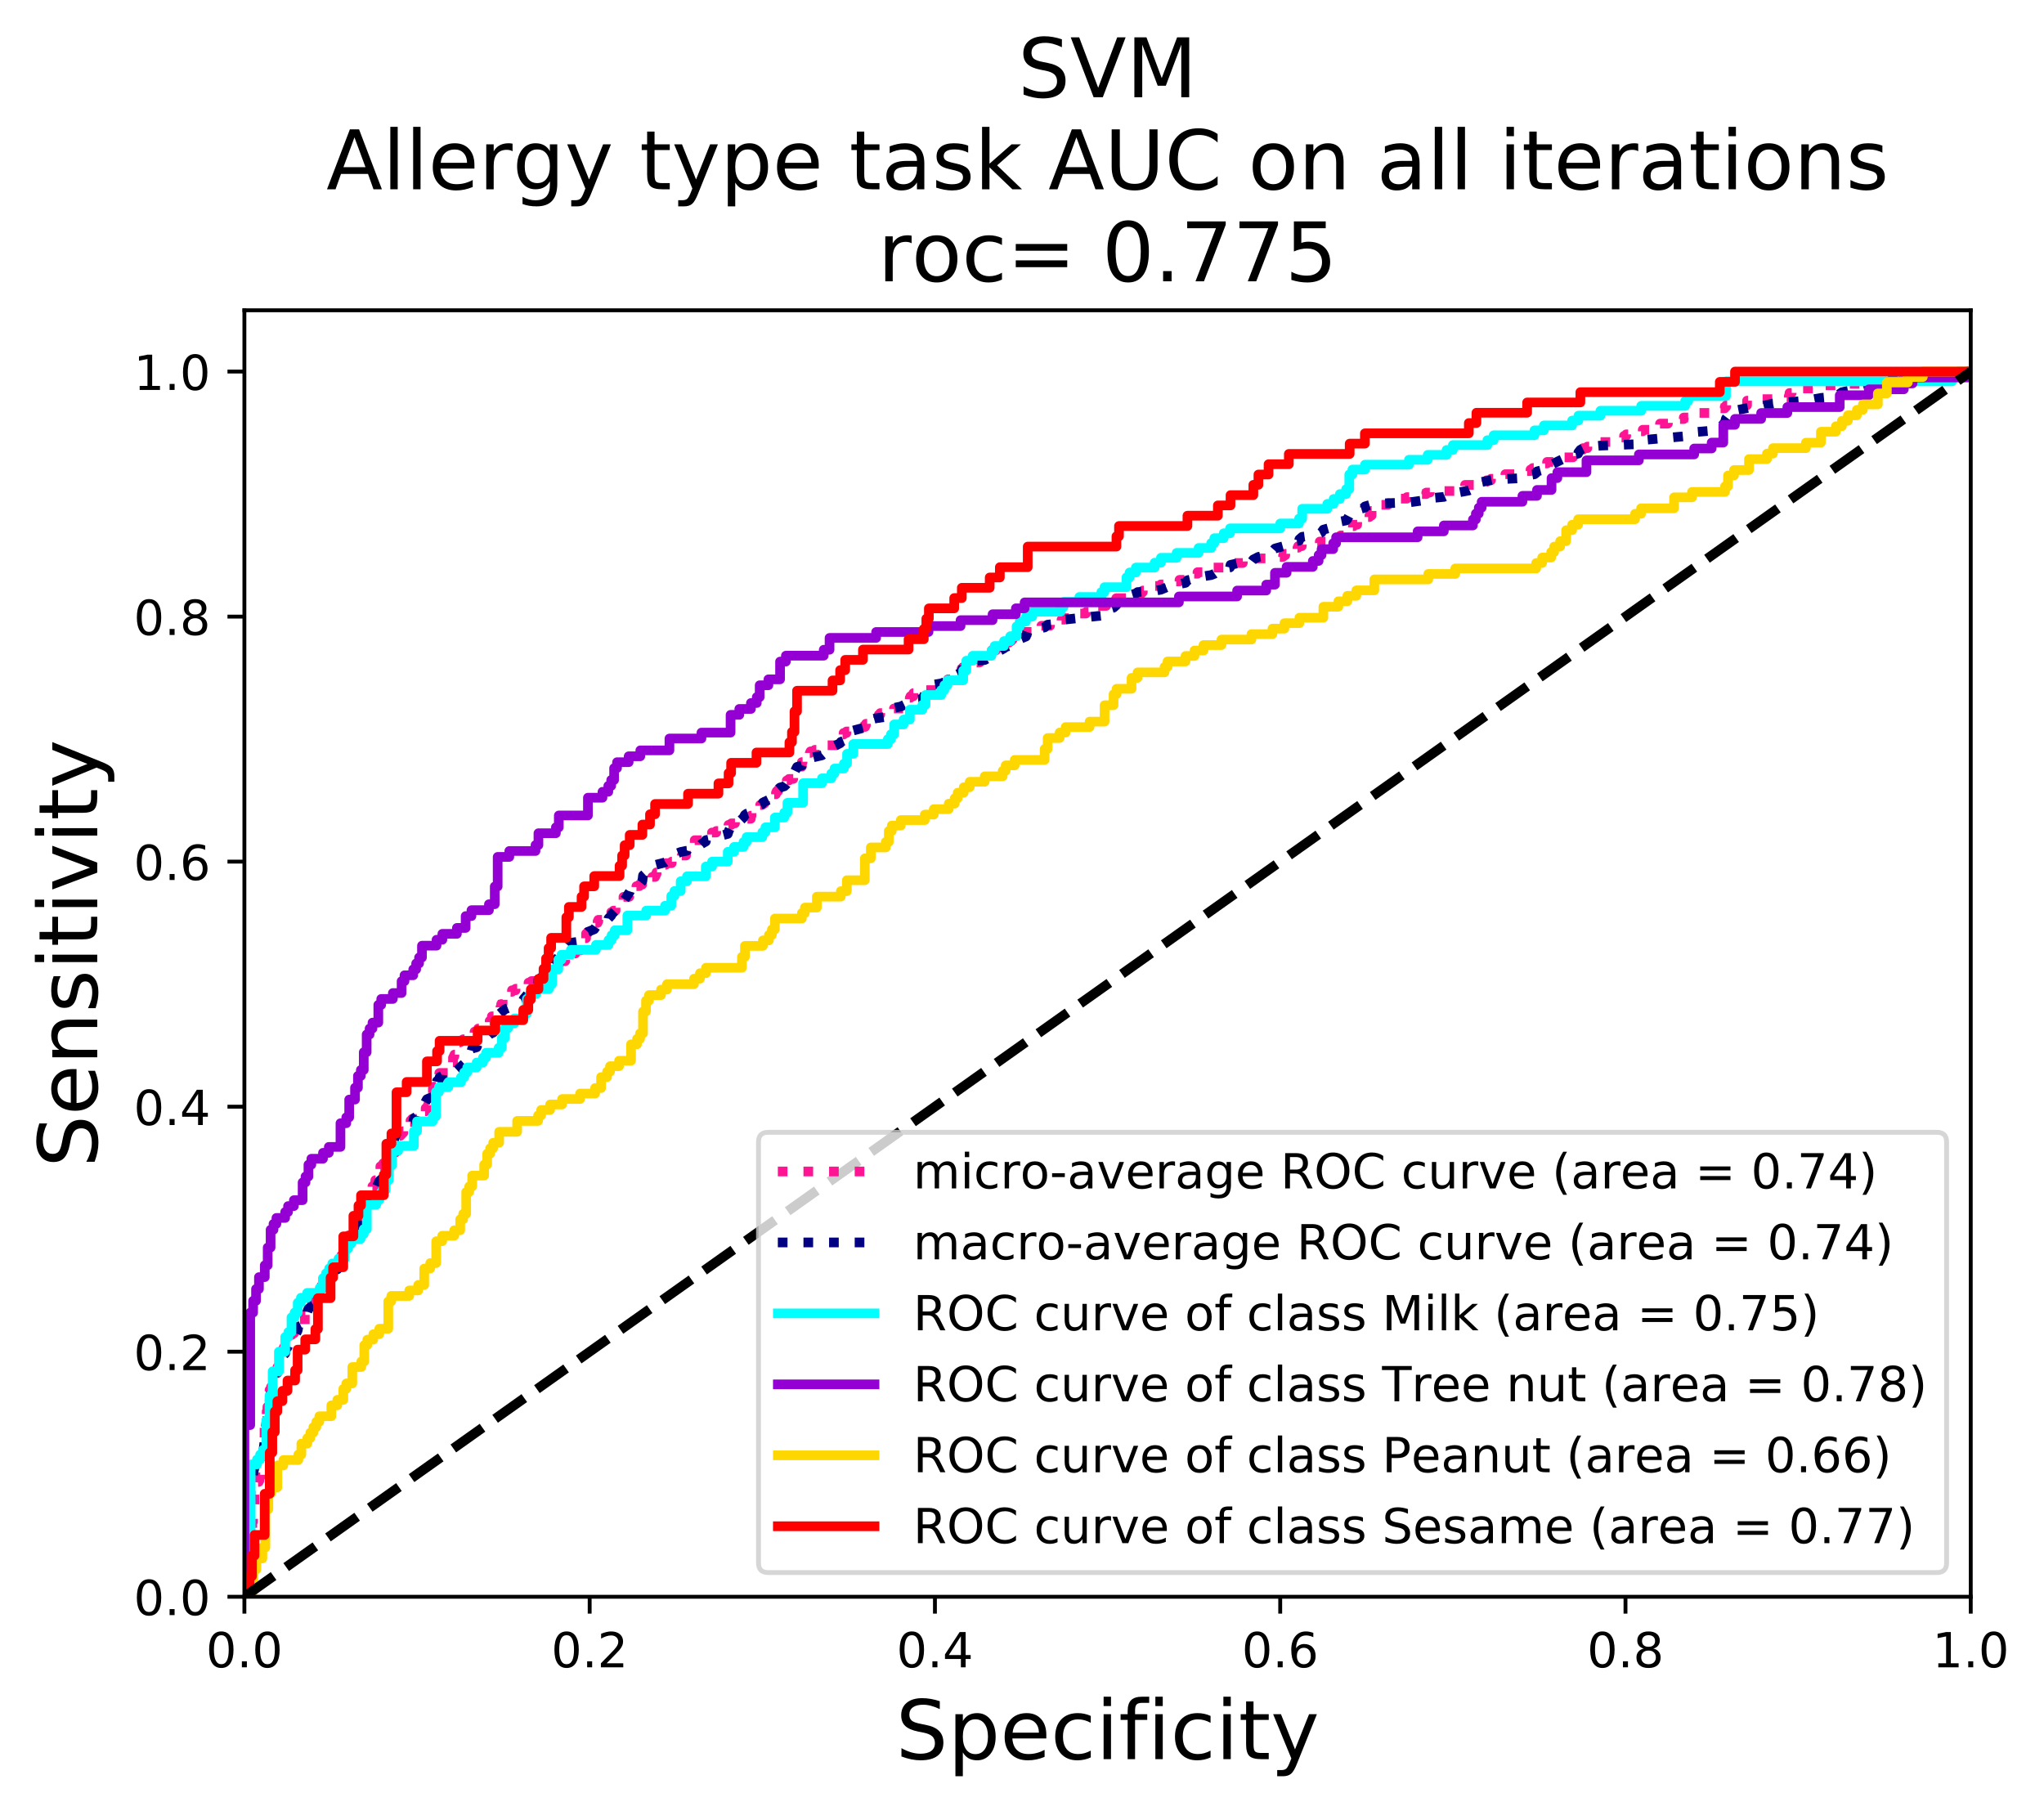 <?xml version="1.0" encoding="utf-8" standalone="no"?>
<!DOCTYPE svg PUBLIC "-//W3C//DTD SVG 1.1//EN"
  "http://www.w3.org/Graphics/SVG/1.1/DTD/svg11.dtd">
<!-- Created with matplotlib (https://matplotlib.org/) -->
<svg height="374.633pt" version="1.1" viewBox="0 0 422.827 374.633" width="422.827pt" xmlns="http://www.w3.org/2000/svg" xmlns:xlink="http://www.w3.org/1999/xlink">
 <defs>
  <style type="text/css">
*{stroke-linecap:butt;stroke-linejoin:round;}
  </style>
 </defs>
 <g id="figure_1">
  <g id="patch_1">
   <path d="M 0 374.633 
L 422.827 374.633 
L 422.827 0 
L 0 0 
z
" style="fill:#ffffff;"/>
  </g>
  <g id="axes_1">
   <g id="patch_2">
    <path d="M 50.556 330.302 
L 407.676 330.302 
L 407.676 64.19 
L 50.556 64.19 
z
" style="fill:#ffffff;"/>
   </g>
   <g id="matplotlib.axis_1">
    <g id="xtick_1">
     <g id="line2d_1">
      <defs>
       <path d="M 0 0 
L 0 3.5 
" id="mcb17cd0e52" style="stroke:#000000;stroke-width:0.8;"/>
      </defs>
      <g>
       <use style="stroke:#000000;stroke-width:0.8;" x="50.556" xlink:href="#mcb17cd0e52" y="330.302"/>
      </g>
     </g>
     <g id="text_1">
      <!-- 0.0 -->
      <defs>
       <path d="M 31.781 66.406 
Q 24.172 66.406 20.328 58.906 
Q 16.5 51.422 16.5 36.375 
Q 16.5 21.391 20.328 13.891 
Q 24.172 6.391 31.781 6.391 
Q 39.453 6.391 43.281 13.891 
Q 47.125 21.391 47.125 36.375 
Q 47.125 51.422 43.281 58.906 
Q 39.453 66.406 31.781 66.406 
z
M 31.781 74.219 
Q 44.047 74.219 50.516 64.516 
Q 56.984 54.828 56.984 36.375 
Q 56.984 17.969 50.516 8.266 
Q 44.047 -1.422 31.781 -1.422 
Q 19.531 -1.422 13.062 8.266 
Q 6.594 17.969 6.594 36.375 
Q 6.594 54.828 13.062 64.516 
Q 19.531 74.219 31.781 74.219 
z
" id="DejaVuSans-48"/>
       <path d="M 10.688 12.406 
L 21 12.406 
L 21 0 
L 10.688 0 
z
" id="DejaVuSans-46"/>
      </defs>
      <g transform="translate(42.604 344.9)scale(0.1 -0.1)">
       <use xlink:href="#DejaVuSans-48"/>
       <use x="63.623" xlink:href="#DejaVuSans-46"/>
       <use x="95.41" xlink:href="#DejaVuSans-48"/>
      </g>
     </g>
    </g>
    <g id="xtick_2">
     <g id="line2d_2">
      <g>
       <use style="stroke:#000000;stroke-width:0.8;" x="121.98" xlink:href="#mcb17cd0e52" y="330.302"/>
      </g>
     </g>
     <g id="text_2">
      <!-- 0.2 -->
      <defs>
       <path d="M 19.188 8.297 
L 53.609 8.297 
L 53.609 0 
L 7.328 0 
L 7.328 8.297 
Q 12.938 14.109 22.625 23.891 
Q 32.328 33.688 34.812 36.531 
Q 39.547 41.844 41.422 45.531 
Q 43.312 49.219 43.312 52.781 
Q 43.312 58.594 39.234 62.25 
Q 35.156 65.922 28.609 65.922 
Q 23.969 65.922 18.812 64.312 
Q 13.672 62.703 7.812 59.422 
L 7.812 69.391 
Q 13.766 71.781 18.938 73 
Q 24.125 74.219 28.422 74.219 
Q 39.75 74.219 46.484 68.547 
Q 53.219 62.891 53.219 53.422 
Q 53.219 48.922 51.531 44.891 
Q 49.859 40.875 45.406 35.406 
Q 44.188 33.984 37.641 27.219 
Q 31.109 20.453 19.188 8.297 
z
" id="DejaVuSans-50"/>
      </defs>
      <g transform="translate(114.028 344.9)scale(0.1 -0.1)">
       <use xlink:href="#DejaVuSans-48"/>
       <use x="63.623" xlink:href="#DejaVuSans-46"/>
       <use x="95.41" xlink:href="#DejaVuSans-50"/>
      </g>
     </g>
    </g>
    <g id="xtick_3">
     <g id="line2d_3">
      <g>
       <use style="stroke:#000000;stroke-width:0.8;" x="193.404" xlink:href="#mcb17cd0e52" y="330.302"/>
      </g>
     </g>
     <g id="text_3">
      <!-- 0.4 -->
      <defs>
       <path d="M 37.797 64.312 
L 12.891 25.391 
L 37.797 25.391 
z
M 35.203 72.906 
L 47.609 72.906 
L 47.609 25.391 
L 58.016 25.391 
L 58.016 17.188 
L 47.609 17.188 
L 47.609 0 
L 37.797 0 
L 37.797 17.188 
L 4.891 17.188 
L 4.891 26.703 
z
" id="DejaVuSans-52"/>
      </defs>
      <g transform="translate(185.452 344.9)scale(0.1 -0.1)">
       <use xlink:href="#DejaVuSans-48"/>
       <use x="63.623" xlink:href="#DejaVuSans-46"/>
       <use x="95.41" xlink:href="#DejaVuSans-52"/>
      </g>
     </g>
    </g>
    <g id="xtick_4">
     <g id="line2d_4">
      <g>
       <use style="stroke:#000000;stroke-width:0.8;" x="264.828" xlink:href="#mcb17cd0e52" y="330.302"/>
      </g>
     </g>
     <g id="text_4">
      <!-- 0.6 -->
      <defs>
       <path d="M 33.016 40.375 
Q 26.375 40.375 22.484 35.828 
Q 18.609 31.297 18.609 23.391 
Q 18.609 15.531 22.484 10.953 
Q 26.375 6.391 33.016 6.391 
Q 39.656 6.391 43.531 10.953 
Q 47.406 15.531 47.406 23.391 
Q 47.406 31.297 43.531 35.828 
Q 39.656 40.375 33.016 40.375 
z
M 52.594 71.297 
L 52.594 62.312 
Q 48.875 64.062 45.094 64.984 
Q 41.312 65.922 37.594 65.922 
Q 27.828 65.922 22.672 59.328 
Q 17.531 52.734 16.797 39.406 
Q 19.672 43.656 24.016 45.922 
Q 28.375 48.188 33.594 48.188 
Q 44.578 48.188 50.953 41.516 
Q 57.328 34.859 57.328 23.391 
Q 57.328 12.156 50.688 5.359 
Q 44.047 -1.422 33.016 -1.422 
Q 20.359 -1.422 13.672 8.266 
Q 6.984 17.969 6.984 36.375 
Q 6.984 53.656 15.188 63.938 
Q 23.391 74.219 37.203 74.219 
Q 40.922 74.219 44.703 73.484 
Q 48.484 72.75 52.594 71.297 
z
" id="DejaVuSans-54"/>
      </defs>
      <g transform="translate(256.876 344.9)scale(0.1 -0.1)">
       <use xlink:href="#DejaVuSans-48"/>
       <use x="63.623" xlink:href="#DejaVuSans-46"/>
       <use x="95.41" xlink:href="#DejaVuSans-54"/>
      </g>
     </g>
    </g>
    <g id="xtick_5">
     <g id="line2d_5">
      <g>
       <use style="stroke:#000000;stroke-width:0.8;" x="336.252" xlink:href="#mcb17cd0e52" y="330.302"/>
      </g>
     </g>
     <g id="text_5">
      <!-- 0.8 -->
      <defs>
       <path d="M 31.781 34.625 
Q 24.75 34.625 20.719 30.859 
Q 16.703 27.094 16.703 20.516 
Q 16.703 13.922 20.719 10.156 
Q 24.75 6.391 31.781 6.391 
Q 38.812 6.391 42.859 10.172 
Q 46.922 13.969 46.922 20.516 
Q 46.922 27.094 42.891 30.859 
Q 38.875 34.625 31.781 34.625 
z
M 21.922 38.812 
Q 15.578 40.375 12.031 44.719 
Q 8.5 49.078 8.5 55.328 
Q 8.5 64.062 14.719 69.141 
Q 20.953 74.219 31.781 74.219 
Q 42.672 74.219 48.875 69.141 
Q 55.078 64.062 55.078 55.328 
Q 55.078 49.078 51.531 44.719 
Q 48 40.375 41.703 38.812 
Q 48.828 37.156 52.797 32.312 
Q 56.781 27.484 56.781 20.516 
Q 56.781 9.906 50.312 4.234 
Q 43.844 -1.422 31.781 -1.422 
Q 19.734 -1.422 13.25 4.234 
Q 6.781 9.906 6.781 20.516 
Q 6.781 27.484 10.781 32.312 
Q 14.797 37.156 21.922 38.812 
z
M 18.312 54.391 
Q 18.312 48.734 21.844 45.562 
Q 25.391 42.391 31.781 42.391 
Q 38.141 42.391 41.719 45.562 
Q 45.312 48.734 45.312 54.391 
Q 45.312 60.062 41.719 63.234 
Q 38.141 66.406 31.781 66.406 
Q 25.391 66.406 21.844 63.234 
Q 18.312 60.062 18.312 54.391 
z
" id="DejaVuSans-56"/>
      </defs>
      <g transform="translate(328.3 344.9)scale(0.1 -0.1)">
       <use xlink:href="#DejaVuSans-48"/>
       <use x="63.623" xlink:href="#DejaVuSans-46"/>
       <use x="95.41" xlink:href="#DejaVuSans-56"/>
      </g>
     </g>
    </g>
    <g id="xtick_6">
     <g id="line2d_6">
      <g>
       <use style="stroke:#000000;stroke-width:0.8;" x="407.676" xlink:href="#mcb17cd0e52" y="330.302"/>
      </g>
     </g>
     <g id="text_6">
      <!-- 1.0 -->
      <defs>
       <path d="M 12.406 8.297 
L 28.516 8.297 
L 28.516 63.922 
L 10.984 60.406 
L 10.984 69.391 
L 28.422 72.906 
L 38.281 72.906 
L 38.281 8.297 
L 54.391 8.297 
L 54.391 0 
L 12.406 0 
z
" id="DejaVuSans-49"/>
      </defs>
      <g transform="translate(399.724 344.9)scale(0.1 -0.1)">
       <use xlink:href="#DejaVuSans-49"/>
       <use x="63.623" xlink:href="#DejaVuSans-46"/>
       <use x="95.41" xlink:href="#DejaVuSans-48"/>
      </g>
     </g>
    </g>
    <g id="text_7">
     <!-- Specificity -->
     <defs>
      <path d="M 53.516 70.516 
L 53.516 60.891 
Q 47.906 63.578 42.922 64.891 
Q 37.938 66.219 33.297 66.219 
Q 25.25 66.219 20.875 63.094 
Q 16.5 59.969 16.5 54.203 
Q 16.5 49.359 19.406 46.891 
Q 22.312 44.438 30.422 42.922 
L 36.375 41.703 
Q 47.406 39.594 52.656 34.297 
Q 57.906 29 57.906 20.125 
Q 57.906 9.516 50.797 4.047 
Q 43.703 -1.422 29.984 -1.422 
Q 24.812 -1.422 18.969 -0.25 
Q 13.141 0.922 6.891 3.219 
L 6.891 13.375 
Q 12.891 10.016 18.656 8.297 
Q 24.422 6.594 29.984 6.594 
Q 38.422 6.594 43.016 9.906 
Q 47.609 13.234 47.609 19.391 
Q 47.609 24.75 44.312 27.781 
Q 41.016 30.812 33.5 32.328 
L 27.484 33.5 
Q 16.453 35.688 11.516 40.375 
Q 6.594 45.062 6.594 53.422 
Q 6.594 63.094 13.406 68.656 
Q 20.219 74.219 32.172 74.219 
Q 37.312 74.219 42.625 73.281 
Q 47.953 72.359 53.516 70.516 
z
" id="DejaVuSans-83"/>
      <path d="M 18.109 8.203 
L 18.109 -20.797 
L 9.078 -20.797 
L 9.078 54.688 
L 18.109 54.688 
L 18.109 46.391 
Q 20.953 51.266 25.266 53.625 
Q 29.594 56 35.594 56 
Q 45.562 56 51.781 48.094 
Q 58.016 40.188 58.016 27.297 
Q 58.016 14.406 51.781 6.484 
Q 45.562 -1.422 35.594 -1.422 
Q 29.594 -1.422 25.266 0.953 
Q 20.953 3.328 18.109 8.203 
z
M 48.688 27.297 
Q 48.688 37.203 44.609 42.844 
Q 40.531 48.484 33.406 48.484 
Q 26.266 48.484 22.188 42.844 
Q 18.109 37.203 18.109 27.297 
Q 18.109 17.391 22.188 11.75 
Q 26.266 6.109 33.406 6.109 
Q 40.531 6.109 44.609 11.75 
Q 48.688 17.391 48.688 27.297 
z
" id="DejaVuSans-112"/>
      <path d="M 56.203 29.594 
L 56.203 25.203 
L 14.891 25.203 
Q 15.484 15.922 20.484 11.062 
Q 25.484 6.203 34.422 6.203 
Q 39.594 6.203 44.453 7.469 
Q 49.312 8.734 54.109 11.281 
L 54.109 2.781 
Q 49.266 0.734 44.188 -0.344 
Q 39.109 -1.422 33.891 -1.422 
Q 20.797 -1.422 13.156 6.188 
Q 5.516 13.812 5.516 26.812 
Q 5.516 40.234 12.766 48.109 
Q 20.016 56 32.328 56 
Q 43.359 56 49.781 48.891 
Q 56.203 41.797 56.203 29.594 
z
M 47.219 32.234 
Q 47.125 39.594 43.094 43.984 
Q 39.062 48.391 32.422 48.391 
Q 24.906 48.391 20.391 44.141 
Q 15.875 39.891 15.188 32.172 
z
" id="DejaVuSans-101"/>
      <path d="M 48.781 52.594 
L 48.781 44.188 
Q 44.969 46.297 41.141 47.344 
Q 37.312 48.391 33.406 48.391 
Q 24.656 48.391 19.812 42.844 
Q 14.984 37.312 14.984 27.297 
Q 14.984 17.281 19.812 11.734 
Q 24.656 6.203 33.406 6.203 
Q 37.312 6.203 41.141 7.25 
Q 44.969 8.297 48.781 10.406 
L 48.781 2.094 
Q 45.016 0.344 40.984 -0.531 
Q 36.969 -1.422 32.422 -1.422 
Q 20.062 -1.422 12.781 6.344 
Q 5.516 14.109 5.516 27.297 
Q 5.516 40.672 12.859 48.328 
Q 20.219 56 33.016 56 
Q 37.156 56 41.109 55.141 
Q 45.062 54.297 48.781 52.594 
z
" id="DejaVuSans-99"/>
      <path d="M 9.422 54.688 
L 18.406 54.688 
L 18.406 0 
L 9.422 0 
z
M 9.422 75.984 
L 18.406 75.984 
L 18.406 64.594 
L 9.422 64.594 
z
" id="DejaVuSans-105"/>
      <path d="M 37.109 75.984 
L 37.109 68.5 
L 28.516 68.5 
Q 23.688 68.5 21.797 66.547 
Q 19.922 64.594 19.922 59.516 
L 19.922 54.688 
L 34.719 54.688 
L 34.719 47.703 
L 19.922 47.703 
L 19.922 0 
L 10.891 0 
L 10.891 47.703 
L 2.297 47.703 
L 2.297 54.688 
L 10.891 54.688 
L 10.891 58.5 
Q 10.891 67.625 15.141 71.797 
Q 19.391 75.984 28.609 75.984 
z
" id="DejaVuSans-102"/>
      <path d="M 18.312 70.219 
L 18.312 54.688 
L 36.812 54.688 
L 36.812 47.703 
L 18.312 47.703 
L 18.312 18.016 
Q 18.312 11.328 20.141 9.422 
Q 21.969 7.516 27.594 7.516 
L 36.812 7.516 
L 36.812 0 
L 27.594 0 
Q 17.188 0 13.234 3.875 
Q 9.281 7.766 9.281 18.016 
L 9.281 47.703 
L 2.688 47.703 
L 2.688 54.688 
L 9.281 54.688 
L 9.281 70.219 
z
" id="DejaVuSans-116"/>
      <path d="M 32.172 -5.078 
Q 28.375 -14.844 24.75 -17.812 
Q 21.141 -20.797 15.094 -20.797 
L 7.906 -20.797 
L 7.906 -13.281 
L 13.188 -13.281 
Q 16.891 -13.281 18.938 -11.516 
Q 21 -9.766 23.484 -3.219 
L 25.094 0.875 
L 2.984 54.688 
L 12.5 54.688 
L 29.594 11.922 
L 46.688 54.688 
L 56.203 54.688 
z
" id="DejaVuSans-121"/>
     </defs>
     <g transform="translate(185.306 363.897)scale(0.17 -0.17)">
      <use xlink:href="#DejaVuSans-83"/>
      <use x="63.477" xlink:href="#DejaVuSans-112"/>
      <use x="126.953" xlink:href="#DejaVuSans-101"/>
      <use x="188.477" xlink:href="#DejaVuSans-99"/>
      <use x="243.457" xlink:href="#DejaVuSans-105"/>
      <use x="271.24" xlink:href="#DejaVuSans-102"/>
      <use x="306.445" xlink:href="#DejaVuSans-105"/>
      <use x="334.229" xlink:href="#DejaVuSans-99"/>
      <use x="389.209" xlink:href="#DejaVuSans-105"/>
      <use x="416.992" xlink:href="#DejaVuSans-116"/>
      <use x="456.201" xlink:href="#DejaVuSans-121"/>
     </g>
    </g>
   </g>
   <g id="matplotlib.axis_2">
    <g id="ytick_1">
     <g id="line2d_7">
      <defs>
       <path d="M 0 0 
L -3.5 0 
" id="m12819bcc7c" style="stroke:#000000;stroke-width:0.8;"/>
      </defs>
      <g>
       <use style="stroke:#000000;stroke-width:0.8;" x="50.556" xlink:href="#m12819bcc7c" y="330.302"/>
      </g>
     </g>
     <g id="text_8">
      <!-- 0.0 -->
      <g transform="translate(27.653 334.101)scale(0.1 -0.1)">
       <use xlink:href="#DejaVuSans-48"/>
       <use x="63.623" xlink:href="#DejaVuSans-46"/>
       <use x="95.41" xlink:href="#DejaVuSans-48"/>
      </g>
     </g>
    </g>
    <g id="ytick_2">
     <g id="line2d_8">
      <g>
       <use style="stroke:#000000;stroke-width:0.8;" x="50.556" xlink:href="#m12819bcc7c" y="279.614"/>
      </g>
     </g>
     <g id="text_9">
      <!-- 0.2 -->
      <g transform="translate(27.653 283.413)scale(0.1 -0.1)">
       <use xlink:href="#DejaVuSans-48"/>
       <use x="63.623" xlink:href="#DejaVuSans-46"/>
       <use x="95.41" xlink:href="#DejaVuSans-50"/>
      </g>
     </g>
    </g>
    <g id="ytick_3">
     <g id="line2d_9">
      <g>
       <use style="stroke:#000000;stroke-width:0.8;" x="50.556" xlink:href="#m12819bcc7c" y="228.926"/>
      </g>
     </g>
     <g id="text_10">
      <!-- 0.4 -->
      <g transform="translate(27.653 232.725)scale(0.1 -0.1)">
       <use xlink:href="#DejaVuSans-48"/>
       <use x="63.623" xlink:href="#DejaVuSans-46"/>
       <use x="95.41" xlink:href="#DejaVuSans-52"/>
      </g>
     </g>
    </g>
    <g id="ytick_4">
     <g id="line2d_10">
      <g>
       <use style="stroke:#000000;stroke-width:0.8;" x="50.556" xlink:href="#m12819bcc7c" y="178.238"/>
      </g>
     </g>
     <g id="text_11">
      <!-- 0.6 -->
      <g transform="translate(27.653 182.037)scale(0.1 -0.1)">
       <use xlink:href="#DejaVuSans-48"/>
       <use x="63.623" xlink:href="#DejaVuSans-46"/>
       <use x="95.41" xlink:href="#DejaVuSans-54"/>
      </g>
     </g>
    </g>
    <g id="ytick_5">
     <g id="line2d_11">
      <g>
       <use style="stroke:#000000;stroke-width:0.8;" x="50.556" xlink:href="#m12819bcc7c" y="127.55"/>
      </g>
     </g>
     <g id="text_12">
      <!-- 0.8 -->
      <g transform="translate(27.653 131.349)scale(0.1 -0.1)">
       <use xlink:href="#DejaVuSans-48"/>
       <use x="63.623" xlink:href="#DejaVuSans-46"/>
       <use x="95.41" xlink:href="#DejaVuSans-56"/>
      </g>
     </g>
    </g>
    <g id="ytick_6">
     <g id="line2d_12">
      <g>
       <use style="stroke:#000000;stroke-width:0.8;" x="50.556" xlink:href="#m12819bcc7c" y="76.862"/>
      </g>
     </g>
     <g id="text_13">
      <!-- 1.0 -->
      <g transform="translate(27.653 80.661)scale(0.1 -0.1)">
       <use xlink:href="#DejaVuSans-49"/>
       <use x="63.623" xlink:href="#DejaVuSans-46"/>
       <use x="95.41" xlink:href="#DejaVuSans-48"/>
      </g>
     </g>
    </g>
    <g id="text_14">
     <!-- Sensitivity -->
     <defs>
      <path d="M 54.891 33.016 
L 54.891 0 
L 45.906 0 
L 45.906 32.719 
Q 45.906 40.484 42.875 44.328 
Q 39.844 48.188 33.797 48.188 
Q 26.516 48.188 22.312 43.547 
Q 18.109 38.922 18.109 30.906 
L 18.109 0 
L 9.078 0 
L 9.078 54.688 
L 18.109 54.688 
L 18.109 46.188 
Q 21.344 51.125 25.703 53.562 
Q 30.078 56 35.797 56 
Q 45.219 56 50.047 50.172 
Q 54.891 44.344 54.891 33.016 
z
" id="DejaVuSans-110"/>
      <path d="M 44.281 53.078 
L 44.281 44.578 
Q 40.484 46.531 36.375 47.5 
Q 32.281 48.484 27.875 48.484 
Q 21.188 48.484 17.844 46.438 
Q 14.5 44.391 14.5 40.281 
Q 14.5 37.156 16.891 35.375 
Q 19.281 33.594 26.516 31.984 
L 29.594 31.297 
Q 39.156 29.25 43.188 25.516 
Q 47.219 21.781 47.219 15.094 
Q 47.219 7.469 41.188 3.016 
Q 35.156 -1.422 24.609 -1.422 
Q 20.219 -1.422 15.453 -0.562 
Q 10.688 0.297 5.422 2 
L 5.422 11.281 
Q 10.406 8.688 15.234 7.391 
Q 20.062 6.109 24.812 6.109 
Q 31.156 6.109 34.562 8.281 
Q 37.984 10.453 37.984 14.406 
Q 37.984 18.062 35.516 20.016 
Q 33.062 21.969 24.703 23.781 
L 21.578 24.516 
Q 13.234 26.266 9.516 29.906 
Q 5.812 33.547 5.812 39.891 
Q 5.812 47.609 11.281 51.797 
Q 16.75 56 26.812 56 
Q 31.781 56 36.172 55.266 
Q 40.578 54.547 44.281 53.078 
z
" id="DejaVuSans-115"/>
      <path d="M 2.984 54.688 
L 12.5 54.688 
L 29.594 8.797 
L 46.688 54.688 
L 56.203 54.688 
L 35.688 0 
L 23.484 0 
z
" id="DejaVuSans-118"/>
     </defs>
     <g transform="translate(20.117 241.498)rotate(-90)scale(0.17 -0.17)">
      <use xlink:href="#DejaVuSans-83"/>
      <use x="63.477" xlink:href="#DejaVuSans-101"/>
      <use x="125" xlink:href="#DejaVuSans-110"/>
      <use x="188.379" xlink:href="#DejaVuSans-115"/>
      <use x="240.479" xlink:href="#DejaVuSans-105"/>
      <use x="268.262" xlink:href="#DejaVuSans-116"/>
      <use x="307.471" xlink:href="#DejaVuSans-105"/>
      <use x="335.254" xlink:href="#DejaVuSans-118"/>
      <use x="394.434" xlink:href="#DejaVuSans-105"/>
      <use x="422.217" xlink:href="#DejaVuSans-116"/>
      <use x="461.426" xlink:href="#DejaVuSans-121"/>
     </g>
    </g>
   </g>
   <g id="line2d_13">
    <path clip-path="url(#p07338edda1)" d="M 50.556 330.302 
L 50.705 330.302 
L 50.705 328.401 
L 50.854 328.401 
L 50.854 326.817 
L 51.002 326.817 
L 51.002 324.916 
L 51.3 324.916 
L 51.3 322.382 
L 51.598 322.382 
L 51.598 321.432 
L 51.746 321.432 
L 51.746 319.848 
L 51.895 319.848 
L 51.895 317.947 
L 52.044 317.947 
L 52.044 317.313 
L 52.193 317.313 
L 52.193 314.779 
L 52.342 314.779 
L 52.342 313.512 
L 52.639 313.512 
L 52.639 307.492 
L 52.937 307.492 
L 52.937 307.176 
L 53.086 307.176 
L 53.086 306.859 
L 53.383 306.859 
L 53.383 306.542 
L 53.532 306.542 
L 53.532 306.225 
L 53.681 306.225 
L 53.681 305.592 
L 53.83 305.592 
L 53.83 304.008 
L 53.978 304.008 
L 53.978 303.374 
L 54.127 303.374 
L 54.127 302.424 
L 54.276 302.424 
L 54.276 301.156 
L 54.425 301.156 
L 54.425 297.672 
L 54.574 297.672 
L 54.574 297.355 
L 54.722 297.355 
L 54.722 294.187 
L 54.871 294.187 
L 54.871 293.236 
L 55.02 293.236 
L 55.02 292.92 
L 55.169 292.92 
L 55.169 291.969 
L 55.318 291.969 
L 55.318 291.019 
L 55.466 291.019 
L 55.466 290.068 
L 55.615 290.068 
L 55.615 288.484 
L 55.764 288.484 
L 55.764 287.534 
L 56.062 287.534 
L 56.062 286.9 
L 56.359 286.9 
L 56.359 286.584 
L 56.657 286.584 
L 56.657 285.95 
L 56.806 285.95 
L 56.806 285.316 
L 57.103 285.316 
L 57.103 285 
L 57.252 285 
L 57.252 284.049 
L 57.401 284.049 
L 57.401 282.782 
L 57.55 282.782 
L 57.55 281.832 
L 57.698 281.832 
L 57.698 281.515 
L 57.847 281.515 
L 57.847 280.564 
L 58.145 280.564 
L 58.145 279.931 
L 58.294 279.931 
L 58.294 279.614 
L 58.442 279.614 
L 58.442 279.297 
L 58.591 279.297 
L 58.591 278.98 
L 58.74 278.98 
L 58.74 278.664 
L 58.889 278.664 
L 58.889 278.03 
L 59.038 278.03 
L 59.038 277.713 
L 59.93 277.713 
L 59.93 277.08 
L 60.079 277.08 
L 60.079 276.129 
L 60.377 276.129 
L 60.377 275.812 
L 60.823 275.812 
L 60.823 275.179 
L 61.121 275.179 
L 61.121 274.862 
L 61.418 274.862 
L 61.418 274.545 
L 62.46 274.545 
L 62.46 274.228 
L 62.758 274.228 
L 62.758 273.912 
L 63.055 273.912 
L 63.055 272.011 
L 63.204 272.011 
L 63.204 271.694 
L 63.353 271.694 
L 63.353 271.377 
L 63.502 271.377 
L 63.502 271.06 
L 63.799 271.06 
L 63.799 270.744 
L 64.246 270.744 
L 64.246 270.427 
L 64.692 270.427 
L 64.692 269.16 
L 64.841 269.16 
L 64.841 268.843 
L 64.99 268.843 
L 64.99 268.209 
L 65.287 268.209 
L 65.287 267.892 
L 65.734 267.892 
L 65.734 266.942 
L 66.18 266.942 
L 66.18 266.625 
L 66.478 266.625 
L 66.478 265.992 
L 66.775 265.992 
L 66.775 265.675 
L 67.073 265.675 
L 67.073 265.358 
L 67.37 265.358 
L 67.37 265.041 
L 67.668 265.041 
L 67.668 264.724 
L 67.966 264.724 
L 67.966 264.408 
L 68.114 264.408 
L 68.114 264.091 
L 68.263 264.091 
L 68.263 263.457 
L 68.71 263.457 
L 68.71 262.824 
L 69.007 262.824 
L 69.007 261.873 
L 70.049 261.873 
L 70.049 261.556 
L 70.198 261.556 
L 70.198 260.606 
L 70.495 260.606 
L 70.495 260.289 
L 70.644 260.289 
L 70.644 259.656 
L 71.09 259.656 
L 71.09 259.339 
L 71.239 259.339 
L 71.239 258.705 
L 71.388 258.705 
L 71.388 258.388 
L 71.537 258.388 
L 71.537 258.072 
L 71.686 258.072 
L 71.686 257.121 
L 71.983 257.121 
L 71.983 255.854 
L 72.132 255.854 
L 72.132 255.537 
L 72.578 255.537 
L 72.578 254.904 
L 72.727 254.904 
L 72.727 254.587 
L 73.322 254.587 
L 73.322 254.27 
L 73.471 254.27 
L 73.471 253.636 
L 73.62 253.636 
L 73.62 253.32 
L 74.066 253.32 
L 74.066 252.052 
L 74.215 252.052 
L 74.215 250.468 
L 74.364 250.468 
L 74.364 249.518 
L 74.662 249.518 
L 74.662 249.201 
L 74.81 249.201 
L 74.81 248.884 
L 74.959 248.884 
L 74.959 248.568 
L 75.108 248.568 
L 75.108 248.251 
L 75.406 248.251 
L 75.406 247.934 
L 75.703 247.934 
L 75.703 247.3 
L 76.15 247.3 
L 76.15 246.984 
L 76.298 246.984 
L 76.298 246.667 
L 76.447 246.667 
L 76.447 246.35 
L 76.745 246.35 
L 76.745 246.033 
L 77.042 246.033 
L 77.042 245.4 
L 77.34 245.4 
L 77.34 245.083 
L 77.638 245.083 
L 77.638 244.132 
L 77.786 244.132 
L 77.786 243.182 
L 77.935 243.182 
L 77.935 242.865 
L 78.233 242.865 
L 78.233 241.915 
L 78.679 241.915 
L 78.679 241.281 
L 79.126 241.281 
L 79.126 240.964 
L 79.274 240.964 
L 79.274 240.648 
L 79.87 240.648 
L 79.87 240.331 
L 80.018 240.331 
L 80.018 240.014 
L 80.465 240.014 
L 80.465 239.38 
L 80.614 239.38 
L 80.614 239.064 
L 80.911 239.064 
L 80.911 238.747 
L 81.209 238.747 
L 81.209 238.43 
L 81.804 238.43 
L 81.804 238.113 
L 82.102 238.113 
L 82.102 237.48 
L 82.25 237.48 
L 82.25 236.212 
L 82.399 236.212 
L 82.399 235.896 
L 82.697 235.896 
L 82.697 234.945 
L 82.846 234.945 
L 82.846 234.628 
L 83.143 234.628 
L 83.143 234.312 
L 83.441 234.312 
L 83.441 233.995 
L 83.59 233.995 
L 83.59 232.728 
L 84.036 232.728 
L 84.036 232.411 
L 84.482 232.411 
L 84.482 232.094 
L 84.929 232.094 
L 84.929 231.777 
L 85.226 231.777 
L 85.226 231.46 
L 86.863 231.46 
L 86.863 230.827 
L 87.31 230.827 
L 87.31 230.193 
L 87.458 230.193 
L 87.458 229.876 
L 88.054 229.876 
L 88.054 229.243 
L 88.5 229.243 
L 88.5 228.609 
L 88.798 228.609 
L 88.798 227.976 
L 88.946 227.976 
L 88.946 227.659 
L 89.095 227.659 
L 89.095 226.392 
L 89.393 226.392 
L 89.393 226.075 
L 89.542 226.075 
L 89.542 225.124 
L 89.69 225.124 
L 89.69 224.808 
L 90.286 224.808 
L 90.286 223.224 
L 90.583 223.224 
L 90.583 222.907 
L 90.732 222.907 
L 90.732 222.59 
L 90.881 222.59 
L 90.881 221.956 
L 92.964 221.956 
L 92.964 220.689 
L 93.262 220.689 
L 93.262 220.372 
L 93.41 220.372 
L 93.41 220.056 
L 93.559 220.056 
L 93.559 219.739 
L 93.708 219.739 
L 93.708 218.788 
L 93.857 218.788 
L 93.857 218.472 
L 94.006 218.472 
L 94.006 218.155 
L 94.154 218.155 
L 94.154 216.888 
L 94.303 216.888 
L 94.303 216.571 
L 94.898 216.571 
L 94.898 215.937 
L 95.047 215.937 
L 95.047 215.62 
L 95.196 215.62 
L 95.196 215.304 
L 95.791 215.304 
L 95.791 214.987 
L 96.089 214.987 
L 96.089 214.67 
L 96.386 214.67 
L 96.386 214.353 
L 97.577 214.353 
L 97.577 213.72 
L 98.172 213.72 
L 98.172 213.403 
L 98.916 213.403 
L 98.916 212.769 
L 99.065 212.769 
L 99.065 212.452 
L 99.809 212.452 
L 99.809 212.136 
L 100.255 212.136 
L 100.255 211.819 
L 100.702 211.819 
L 100.702 211.502 
L 101.297 211.502 
L 101.297 211.185 
L 101.743 211.185 
L 101.743 210.235 
L 102.338 210.235 
L 102.338 209.918 
L 102.487 209.918 
L 102.487 209.601 
L 102.934 209.601 
L 102.934 209.284 
L 103.231 209.284 
L 103.231 208.651 
L 103.529 208.651 
L 103.529 208.334 
L 103.678 208.334 
L 103.678 207.7 
L 103.975 207.7 
L 103.975 206.433 
L 104.422 206.433 
L 104.422 206.116 
L 104.57 206.116 
L 104.57 205.8 
L 104.868 205.8 
L 104.868 205.483 
L 105.017 205.483 
L 105.017 205.166 
L 105.91 205.166 
L 105.91 204.849 
L 106.654 204.849 
L 106.654 204.532 
L 107.249 204.532 
L 107.249 204.216 
L 107.546 204.216 
L 107.546 203.899 
L 108.737 203.899 
L 108.737 203.582 
L 109.332 203.582 
L 109.332 203.265 
L 109.927 203.265 
L 109.927 202.948 
L 110.671 202.948 
L 110.671 202.632 
L 110.969 202.632 
L 110.969 202.315 
L 111.564 202.315 
L 111.564 201.681 
L 113.35 201.681 
L 113.35 201.364 
L 113.647 201.364 
L 113.647 201.048 
L 114.242 201.048 
L 114.242 200.414 
L 114.986 200.414 
L 114.986 199.78 
L 115.433 199.78 
L 115.433 199.464 
L 115.582 199.464 
L 115.582 199.147 
L 115.879 199.147 
L 115.879 198.83 
L 116.921 198.83 
L 116.921 198.513 
L 117.07 198.513 
L 117.07 198.196 
L 117.814 198.196 
L 117.814 197.88 
L 118.111 197.88 
L 118.111 197.563 
L 118.706 197.563 
L 118.706 197.246 
L 119.004 197.246 
L 119.004 196.929 
L 119.153 196.929 
L 119.153 196.612 
L 120.046 196.612 
L 120.046 196.296 
L 120.343 196.296 
L 120.343 195.345 
L 120.641 195.345 
L 120.641 195.028 
L 120.79 195.028 
L 120.79 194.712 
L 120.938 194.712 
L 120.938 194.078 
L 121.236 194.078 
L 121.236 193.128 
L 121.534 193.128 
L 121.534 192.811 
L 121.831 192.811 
L 121.831 192.177 
L 121.98 192.177 
L 121.98 191.86 
L 122.426 191.86 
L 122.426 191.544 
L 122.724 191.544 
L 122.724 191.227 
L 122.873 191.227 
L 122.873 190.91 
L 123.617 190.91 
L 123.617 190.593 
L 123.766 190.593 
L 123.766 190.276 
L 124.658 190.276 
L 124.658 189.96 
L 124.956 189.96 
L 124.956 189.643 
L 125.998 189.643 
L 125.998 189.326 
L 126.444 189.326 
L 126.444 188.692 
L 126.89 188.692 
L 126.89 188.376 
L 127.337 188.376 
L 127.337 187.425 
L 127.634 187.425 
L 127.634 187.108 
L 128.081 187.108 
L 128.081 186.792 
L 128.825 186.792 
L 128.825 186.475 
L 128.974 186.475 
L 128.974 185.524 
L 130.164 185.524 
L 130.164 185.208 
L 130.759 185.208 
L 130.759 184.574 
L 130.908 184.574 
L 130.908 183.94 
L 131.354 183.94 
L 131.354 183.624 
L 131.652 183.624 
L 131.652 183.307 
L 132.247 183.307 
L 132.247 182.99 
L 132.842 182.99 
L 132.842 182.673 
L 134.182 182.673 
L 134.182 182.356 
L 134.33 182.356 
L 134.33 181.723 
L 134.926 181.723 
L 134.926 181.406 
L 135.521 181.406 
L 135.521 181.089 
L 135.67 181.089 
L 135.67 180.772 
L 135.818 180.772 
L 135.818 180.456 
L 136.414 180.456 
L 136.414 179.505 
L 137.009 179.505 
L 137.009 179.188 
L 137.455 179.188 
L 137.455 178.872 
L 137.753 178.872 
L 137.753 178.555 
L 138.943 178.555 
L 138.943 178.238 
L 139.241 178.238 
L 139.241 177.921 
L 139.836 177.921 
L 139.836 177.288 
L 141.026 177.288 
L 141.026 176.971 
L 141.919 176.971 
L 141.919 176.02 
L 142.217 176.02 
L 142.217 175.704 
L 142.663 175.704 
L 142.663 175.07 
L 143.556 175.07 
L 143.556 174.436 
L 143.705 174.436 
L 143.705 173.803 
L 145.49 173.803 
L 145.49 173.486 
L 146.234 173.486 
L 146.234 173.169 
L 146.383 173.169 
L 146.383 172.852 
L 147.276 172.852 
L 147.276 172.219 
L 148.169 172.219 
L 148.169 171.902 
L 148.615 171.902 
L 148.615 171.585 
L 149.359 171.585 
L 149.359 171.268 
L 150.103 171.268 
L 150.103 170.952 
L 150.698 170.952 
L 150.698 170.635 
L 151.294 170.635 
L 151.294 170.318 
L 152.038 170.318 
L 152.038 170.001 
L 152.93 170.001 
L 152.93 169.684 
L 153.674 169.684 
L 153.674 169.368 
L 155.311 169.368 
L 155.311 168.734 
L 155.46 168.734 
L 155.46 168.1 
L 156.799 168.1 
L 156.799 167.784 
L 156.948 167.784 
L 156.948 167.15 
L 157.097 167.15 
L 157.097 166.833 
L 157.246 166.833 
L 157.246 166.516 
L 157.692 166.516 
L 157.692 166.2 
L 158.138 166.2 
L 158.138 165.883 
L 158.287 165.883 
L 158.287 165.566 
L 158.436 165.566 
L 158.436 165.249 
L 158.585 165.249 
L 158.585 164.616 
L 158.882 164.616 
L 158.882 164.299 
L 160.519 164.299 
L 160.519 163.982 
L 160.668 163.982 
L 160.668 163.665 
L 160.966 163.665 
L 160.966 163.348 
L 161.263 163.348 
L 161.263 163.032 
L 161.561 163.032 
L 161.561 162.398 
L 162.454 162.398 
L 162.454 162.081 
L 162.602 162.081 
L 162.602 161.764 
L 162.751 161.764 
L 162.751 161.448 
L 163.198 161.448 
L 163.198 161.131 
L 164.09 161.131 
L 164.09 160.497 
L 164.239 160.497 
L 164.239 159.864 
L 164.686 159.864 
L 164.686 159.23 
L 164.834 159.23 
L 164.834 158.913 
L 165.132 158.913 
L 165.132 158.596 
L 165.876 158.596 
L 165.876 157.646 
L 166.025 157.646 
L 166.025 157.329 
L 166.322 157.329 
L 166.322 157.012 
L 166.471 157.012 
L 166.471 156.696 
L 167.215 156.696 
L 167.215 156.379 
L 167.364 156.379 
L 167.364 156.062 
L 167.513 156.062 
L 167.513 155.745 
L 167.662 155.745 
L 167.662 155.428 
L 168.554 155.428 
L 168.554 155.112 
L 169.894 155.112 
L 169.894 154.478 
L 170.935 154.478 
L 170.935 154.161 
L 173.018 154.161 
L 173.018 153.844 
L 173.167 153.844 
L 173.167 153.528 
L 173.614 153.528 
L 173.614 153.211 
L 173.911 153.211 
L 173.911 152.894 
L 174.06 152.894 
L 174.06 152.577 
L 174.209 152.577 
L 174.209 151.944 
L 174.506 151.944 
L 174.506 151.627 
L 175.102 151.627 
L 175.102 151.31 
L 175.994 151.31 
L 175.994 150.993 
L 177.185 150.993 
L 177.185 150.676 
L 177.334 150.676 
L 177.334 150.36 
L 178.97 150.36 
L 178.97 150.043 
L 179.119 150.043 
L 179.119 149.726 
L 180.458 149.726 
L 180.458 149.409 
L 180.607 149.409 
L 180.607 149.092 
L 180.905 149.092 
L 180.905 148.776 
L 181.351 148.776 
L 181.351 148.459 
L 181.649 148.459 
L 181.649 148.142 
L 181.798 148.142 
L 181.798 147.825 
L 182.095 147.825 
L 182.095 147.508 
L 183.434 147.508 
L 183.434 147.192 
L 184.03 147.192 
L 184.03 146.875 
L 184.922 146.875 
L 184.922 146.558 
L 186.857 146.558 
L 186.857 146.241 
L 187.006 146.241 
L 187.006 145.924 
L 187.154 145.924 
L 187.154 145.608 
L 188.047 145.608 
L 188.047 144.974 
L 188.196 144.974 
L 188.196 144.34 
L 188.345 144.34 
L 188.345 144.024 
L 188.94 144.024 
L 188.94 143.39 
L 189.833 143.39 
L 189.833 143.073 
L 190.279 143.073 
L 190.279 142.756 
L 193.85 142.756 
L 193.85 142.44 
L 194.594 142.44 
L 194.594 142.123 
L 194.892 142.123 
L 194.892 141.806 
L 195.041 141.806 
L 195.041 141.489 
L 195.785 141.489 
L 195.785 141.172 
L 195.934 141.172 
L 195.934 140.856 
L 196.082 140.856 
L 196.082 140.539 
L 196.529 140.539 
L 196.529 139.588 
L 196.975 139.588 
L 196.975 139.272 
L 197.868 139.272 
L 197.868 138.638 
L 198.91 138.638 
L 198.91 138.321 
L 199.207 138.321 
L 199.207 138.004 
L 201.142 138.004 
L 201.142 137.688 
L 201.886 137.688 
L 201.886 137.371 
L 202.034 137.371 
L 202.034 137.054 
L 202.63 137.054 
L 202.63 136.737 
L 203.82 136.737 
L 203.82 136.42 
L 204.118 136.42 
L 204.118 136.104 
L 204.266 136.104 
L 204.266 135.47 
L 204.564 135.47 
L 204.564 135.153 
L 205.159 135.153 
L 205.159 134.52 
L 206.052 134.52 
L 206.052 134.203 
L 206.35 134.203 
L 206.35 133.886 
L 207.54 133.886 
L 207.54 133.569 
L 207.689 133.569 
L 207.689 133.252 
L 208.433 133.252 
L 208.433 132.936 
L 208.73 132.936 
L 208.73 132.619 
L 209.177 132.619 
L 209.177 132.302 
L 209.474 132.302 
L 209.474 131.985 
L 210.218 131.985 
L 210.218 131.668 
L 211.111 131.668 
L 211.111 130.718 
L 213.492 130.718 
L 213.492 130.084 
L 214.682 130.084 
L 214.682 129.768 
L 215.426 129.768 
L 215.426 129.451 
L 217.212 129.451 
L 217.212 129.134 
L 219.146 129.134 
L 219.146 128.817 
L 219.295 128.817 
L 219.295 128.5 
L 219.593 128.5 
L 219.593 128.184 
L 220.188 128.184 
L 220.188 127.867 
L 221.081 127.867 
L 221.081 127.55 
L 223.015 127.55 
L 223.015 127.233 
L 223.462 127.233 
L 223.462 126.916 
L 224.652 126.916 
L 224.652 126.6 
L 225.991 126.6 
L 225.991 126.283 
L 226.289 126.283 
L 226.289 125.966 
L 227.033 125.966 
L 227.033 125.332 
L 228.818 125.332 
L 228.818 125.016 
L 229.711 125.016 
L 229.711 124.699 
L 230.009 124.699 
L 230.009 124.382 
L 230.753 124.382 
L 230.753 124.065 
L 230.902 124.065 
L 230.902 123.748 
L 233.282 123.748 
L 233.282 123.432 
L 234.77 123.432 
L 234.77 123.115 
L 235.217 123.115 
L 235.217 122.798 
L 236.11 122.798 
L 236.11 122.481 
L 236.407 122.481 
L 236.407 122.164 
L 237.002 122.164 
L 237.002 121.848 
L 238.044 121.848 
L 238.044 121.531 
L 238.639 121.531 
L 238.639 121.214 
L 240.127 121.214 
L 240.127 120.897 
L 242.062 120.897 
L 242.062 120.58 
L 242.359 120.58 
L 242.359 120.264 
L 243.996 120.264 
L 243.996 119.947 
L 245.335 119.947 
L 245.335 119.63 
L 245.633 119.63 
L 245.633 118.996 
L 246.674 118.996 
L 246.674 118.68 
L 247.716 118.68 
L 247.716 118.363 
L 249.502 118.363 
L 249.502 118.046 
L 250.394 118.046 
L 250.394 117.412 
L 253.073 117.412 
L 253.073 117.096 
L 253.37 117.096 
L 253.37 116.779 
L 253.966 116.779 
L 253.966 116.462 
L 257.09 116.462 
L 257.09 115.828 
L 259.62 115.828 
L 259.62 115.512 
L 262.15 115.512 
L 262.15 115.195 
L 265.423 115.195 
L 265.423 114.878 
L 265.87 114.878 
L 265.87 114.561 
L 266.762 114.561 
L 266.762 114.244 
L 268.399 114.244 
L 268.399 113.294 
L 268.548 113.294 
L 268.548 112.977 
L 269.292 112.977 
L 269.292 112.66 
L 269.59 112.66 
L 269.59 112.344 
L 273.012 112.344 
L 273.012 112.027 
L 274.351 112.027 
L 274.351 111.71 
L 275.244 111.71 
L 275.244 111.393 
L 275.988 111.393 
L 275.988 111.076 
L 277.327 111.076 
L 277.327 110.76 
L 277.922 110.76 
L 277.922 110.443 
L 279.113 110.443 
L 279.113 110.126 
L 279.559 110.126 
L 279.559 109.492 
L 279.708 109.492 
L 279.708 109.176 
L 279.857 109.176 
L 279.857 108.859 
L 280.006 108.859 
L 280.006 108.542 
L 280.75 108.542 
L 280.75 107.592 
L 281.494 107.592 
L 281.494 107.275 
L 282.089 107.275 
L 282.089 106.958 
L 283.279 106.958 
L 283.279 106.641 
L 283.726 106.641 
L 283.726 105.691 
L 284.321 105.691 
L 284.321 105.374 
L 284.767 105.374 
L 284.767 105.057 
L 285.511 105.057 
L 285.511 104.424 
L 287.148 104.424 
L 287.148 104.107 
L 287.594 104.107 
L 287.594 103.473 
L 289.678 103.473 
L 289.678 103.156 
L 291.017 103.156 
L 291.017 102.84 
L 291.761 102.84 
L 291.761 102.523 
L 293.695 102.523 
L 293.695 102.206 
L 295.034 102.206 
L 295.034 101.889 
L 295.778 101.889 
L 295.778 101.572 
L 302.177 101.572 
L 302.177 101.256 
L 302.474 101.256 
L 302.474 100.939 
L 302.921 100.939 
L 302.921 100.622 
L 303.07 100.622 
L 303.07 100.305 
L 305.004 100.305 
L 305.004 99.988 
L 305.302 99.988 
L 305.302 99.672 
L 307.534 99.672 
L 307.534 99.355 
L 308.426 99.355 
L 308.426 99.038 
L 310.658 99.038 
L 310.658 98.404 
L 311.402 98.404 
L 311.402 98.088 
L 313.337 98.088 
L 313.337 97.771 
L 313.783 97.771 
L 313.783 97.454 
L 316.61 97.454 
L 316.61 97.137 
L 317.057 97.137 
L 317.057 96.82 
L 318.396 96.82 
L 318.396 96.504 
L 318.991 96.504 
L 318.991 96.187 
L 319.438 96.187 
L 319.438 95.87 
L 320.033 95.87 
L 320.033 95.553 
L 321.372 95.553 
L 321.372 95.236 
L 321.967 95.236 
L 321.967 94.92 
L 322.711 94.92 
L 322.711 94.603 
L 325.39 94.603 
L 325.39 94.286 
L 325.687 94.286 
L 325.687 93.652 
L 325.836 93.652 
L 325.836 93.336 
L 326.134 93.336 
L 326.134 93.019 
L 327.473 93.019 
L 327.473 92.702 
L 328.366 92.702 
L 328.366 92.385 
L 328.812 92.385 
L 328.812 92.068 
L 329.258 92.068 
L 329.258 91.752 
L 330.002 91.752 
L 330.002 91.435 
L 334.466 91.435 
L 334.466 91.118 
L 334.764 91.118 
L 334.764 90.801 
L 335.062 90.801 
L 335.062 90.484 
L 335.954 90.484 
L 335.954 90.168 
L 336.401 90.168 
L 336.401 89.851 
L 338.335 89.851 
L 338.335 89.534 
L 338.782 89.534 
L 338.782 89.217 
L 339.823 89.217 
L 339.823 88.9 
L 341.758 88.9 
L 341.758 88.584 
L 342.502 88.584 
L 342.502 88.267 
L 342.65 88.267 
L 342.65 87.95 
L 343.394 87.95 
L 343.394 87.633 
L 345.031 87.633 
L 345.031 87.316 
L 345.329 87.316 
L 345.329 87 
L 345.924 87 
L 345.924 86.683 
L 348.305 86.683 
L 348.305 86.366 
L 349.644 86.366 
L 349.644 86.049 
L 350.537 86.049 
L 350.537 85.416 
L 355.298 85.416 
L 355.298 85.099 
L 355.894 85.099 
L 355.894 84.465 
L 356.786 84.465 
L 356.786 84.148 
L 357.084 84.148 
L 357.084 83.832 
L 361.399 83.832 
L 361.399 82.881 
L 364.226 82.881 
L 364.226 82.564 
L 367.798 82.564 
L 367.798 82.248 
L 370.03 82.248 
L 370.03 81.931 
L 370.178 81.931 
L 370.178 81.297 
L 370.625 81.297 
L 370.625 80.98 
L 371.964 80.98 
L 371.964 80.664 
L 372.41 80.664 
L 372.41 80.347 
L 376.279 80.347 
L 376.279 79.713 
L 382.082 79.713 
L 382.082 79.396 
L 389.225 79.396 
L 389.225 79.08 
L 389.671 79.08 
L 389.671 78.763 
L 394.284 78.763 
L 394.284 78.446 
L 398.599 78.446 
L 398.599 78.129 
L 400.087 78.129 
L 400.087 77.812 
L 400.385 77.812 
L 400.385 77.496 
L 401.575 77.496 
L 401.575 77.179 
L 407.081 77.179 
L 407.081 76.862 
L 407.676 76.862 
L 407.676 76.862 
" style="fill:none;stroke:#ff1493;stroke-dasharray:2,3.3;stroke-dashoffset:0;stroke-width:2;"/>
   </g>
   <g id="line2d_14">
    <path clip-path="url(#p07338edda1)" d="M 50.556 320.636 
L 51.08 320.103 
L 51.205 318.329 
L 51.605 317.797 
L 51.855 307.419 
L 52.363 305.742 
L 52.416 304.611 
L 52.654 303.546 
L 52.965 302.934 
L 53.153 302.114 
L 53.802 301.249 
L 54.452 300.43 
L 54.772 297.688 
L 55.101 294.187 
L 55.516 292.42 
L 55.75 291.153 
L 55.8 289.023 
L 56.849 284.119 
L 57.18 283.813 
L 57.373 283.281 
L 57.376 282.149 
L 57.698 281.135 
L 58.422 280.603 
L 58.616 280.32 
L 58.987 280.014 
L 58.997 279.254 
L 59.471 278.721 
L 59.646 278.162 
L 60.296 277.401 
L 60.794 277.095 
L 60.945 276.842 
L 61.044 276.31 
L 61.568 275.245 
L 61.716 274.455 
L 62.244 274.201 
L 62.336 273.636 
L 62.6 272.717 
L 63.142 272.185 
L 63.203 271.879 
L 63.542 271.626 
L 63.576 271.343 
L 63.805 270.73 
L 64.196 270.448 
L 64.407 270.142 
L 64.816 269.859 
L 65.436 269.043 
L 65.764 267.446 
L 66.056 267.163 
L 66.139 266.91 
L 66.789 266.403 
L 66.816 266.097 
L 68.02 265.537 
L 68.536 263.653 
L 68.737 263.4 
L 68.91 262.867 
L 69.776 262.585 
L 70.035 262.331 
L 71.334 258.437 
L 71.634 258.131 
L 71.636 257.848 
L 71.983 257.594 
L 72.236 256.676 
L 72.632 256.423 
L 73.441 253.897 
L 74.043 253.285 
L 74.154 252.753 
L 74.58 252.499 
L 74.736 251.378 
L 75.23 251.124 
L 75.356 249.357 
L 75.849 248.439 
L 75.976 246.889 
L 77.827 245.741 
L 78.476 244.286 
L 79.126 243.727 
L 79.398 242.662 
L 79.775 242.155 
L 79.923 240.557 
L 80.424 238.383 
L 80.936 238.1 
L 81.073 236.807 
L 81.269 236.501 
L 82.02 234.371 
L 83.678 233.2 
L 84.118 232.667 
L 84.656 232.384 
L 85.485 232.078 
L 85.619 231.318 
L 86.087 231.012 
L 86.268 230.505 
L 87.292 229.304 
L 88.313 227.391 
L 89.514 226.854 
L 90.164 225.587 
L 90.303 224.149 
L 90.411 223.617 
L 90.813 223.364 
L 90.935 222.831 
L 91.476 222.548 
L 91.507 222.242 
L 93.956 221.706 
L 94.518 221.4 
L 96.008 220.044 
L 96.325 219.432 
L 96.436 218.301 
L 96.657 218.047 
L 97.53 217.458 
L 97.676 216.893 
L 98.605 216.639 
L 98.801 216.107 
L 99.903 215.853 
L 100.156 215.288 
L 100.553 215.034 
L 100.776 214.469 
L 101.396 213.88 
L 102.016 213.597 
L 102.472 212.146 
L 102.95 210.616 
L 103.15 210.362 
L 103.256 209.796 
L 104.449 208.783 
L 105.098 208.529 
L 105.359 208.223 
L 106.397 207.97 
L 106.976 207.404 
L 108.241 206.872 
L 108.344 206.618 
L 108.994 205.858 
L 109.289 205.325 
L 109.643 205.072 
L 109.814 204.539 
L 110.779 204.233 
L 110.942 203.98 
L 111.316 203.697 
L 111.387 202.552 
L 111.936 202.27 
L 113.796 200.136 
L 114.009 199.604 
L 114.188 198.843 
L 114.994 198.537 
L 115.487 198.03 
L 115.596 197.418 
L 116.136 197.165 
L 116.276 196.882 
L 117.68 195.285 
L 118.084 195.031 
L 119.996 194.748 
L 120.302 194.216 
L 121.619 192.765 
L 122.924 192.233 
L 123.279 191.696 
L 124.336 191.131 
L 124.63 190.825 
L 125.576 190.542 
L 125.834 190.236 
L 125.876 189.982 
L 126.436 189.393 
L 126.525 189.14 
L 127.641 187.968 
L 128.056 187.685 
L 128.168 187.153 
L 129.217 186.088 
L 130.266 184.489 
L 130.536 183.64 
L 131.776 183.358 
L 132.396 183.075 
L 132.459 182.769 
L 132.888 182.236 
L 133.016 181.105 
L 133.636 180.539 
L 133.668 180.286 
L 134.256 180.003 
L 134.461 179.47 
L 135.51 178.938 
L 137.563 178.402 
L 137.976 178.119 
L 138.862 177 
L 140.81 176.239 
L 142.109 175.986 
L 142.327 175.454 
L 144.796 174.888 
L 145.105 174.582 
L 146.004 174.075 
L 146.036 173.792 
L 147.303 173.539 
L 148.62 173.006 
L 150.55 172.499 
L 150.717 171.967 
L 151.128 171.049 
L 151.242 170.516 
L 151.848 170.263 
L 152.934 169.957 
L 153.796 169.137 
L 154.096 168.572 
L 154.445 168.318 
L 155.343 168.012 
L 156.486 167.48 
L 156.548 167.174 
L 157.15 166.561 
L 157.692 166.308 
L 157.816 166.025 
L 158.957 165.466 
L 159.056 165.183 
L 159.676 164.9 
L 160.289 164.393 
L 160.296 163.827 
L 161.366 162.909 
L 162.237 162.656 
L 162.57 162.35 
L 163.303 161.31 
L 163.827 160.778 
L 164.876 158.648 
L 165.876 158.365 
L 166.133 157.351 
L 166.496 157.069 
L 170.029 156.249 
L 170.399 155.943 
L 171.977 155.078 
L 172.218 154.545 
L 172.626 154.292 
L 173.791 153.759 
L 173.936 153.477 
L 174.574 153.223 
L 175.176 152.125 
L 175.223 151.618 
L 176.522 151.111 
L 178.511 150.579 
L 178.896 149.447 
L 180.136 148.882 
L 181.239 148.576 
L 183.236 148.293 
L 183.664 148.039 
L 183.856 147.474 
L 184.314 147.22 
L 184.476 146.937 
L 184.963 146.43 
L 186.336 146.147 
L 187.95 145.362 
L 188.209 144.855 
L 190.807 144.601 
L 191.456 143.279 
L 191.621 142.747 
L 192.079 142.441 
L 192.145 141.908 
L 193.156 141.625 
L 194.703 141.372 
L 196.001 140.865 
L 196.256 140.582 
L 197.389 140.05 
L 197.496 139.767 
L 198.704 139.178 
L 199.356 137.856 
L 199.897 137.349 
L 201.196 136.813 
L 203.696 136.53 
L 205.092 135.744 
L 205.328 135.438 
L 205.741 135.184 
L 207.689 134.116 
L 208.036 133.833 
L 209.896 133.296 
L 210.146 132.99 
L 210.286 132.483 
L 212.234 131.67 
L 212.597 130.606 
L 213.533 130.352 
L 216.096 129.786 
L 216.716 129.221 
L 219.196 128.938 
L 219.376 128.684 
L 220.026 128.431 
L 220.436 128.148 
L 225.396 127.612 
L 227.817 127.358 
L 228.467 127.105 
L 228.496 126.256 
L 230.356 125.691 
L 230.951 125.158 
L 230.976 124.875 
L 231.476 124.343 
L 233.661 123.583 
L 234.076 123.017 
L 234.96 122.763 
L 235.316 122.481 
L 238.856 122.227 
L 240.154 121.974 
L 241.516 121.408 
L 243.401 121.155 
L 243.87 120.848 
L 245.236 120.566 
L 245.635 120.033 
L 247.946 119.497 
L 248.956 119.214 
L 250.543 118.961 
L 251.192 118.707 
L 251.928 118.175 
L 253.14 117.638 
L 254.439 117.385 
L 254.55 116.853 
L 255.915 116.546 
L 258.876 116.264 
L 259.269 115.731 
L 260.318 115.199 
L 261.937 114.893 
L 262.416 114.36 
L 263.216 114.077 
L 263.744 113.465 
L 265.696 112.929 
L 266.153 112.623 
L 266.611 112.09 
L 268.724 111.837 
L 268.796 111.554 
L 269.373 111.047 
L 271.573 110.741 
L 272.777 110.435 
L 273.38 110.129 
L 273.756 109.563 
L 275.788 109.004 
L 275.866 108.75 
L 277.165 107.908 
L 278.463 107.654 
L 278.716 107.372 
L 279.113 106.611 
L 279.197 106.079 
L 280.576 105.542 
L 282.343 105.01 
L 282.359 104.757 
L 284.296 104.191 
L 291.45 103.937 
L 295.345 103.378 
L 295.456 103.095 
L 298.673 102.789 
L 299.241 102.536 
L 300.54 102.282 
L 301.036 101.999 
L 303.844 101.467 
L 305.298 100.855 
L 305.417 100.322 
L 306.502 99.71 
L 308.981 99.203 
L 314.933 98.897 
L 315.905 98.365 
L 317.422 98.111 
L 317.776 97.828 
L 317.944 97.522 
L 319.016 97.239 
L 319.37 96.986 
L 320.876 96.703 
L 320.955 96.091 
L 322.736 95.219 
L 323.976 94.653 
L 325.214 94.4 
L 325.216 94.117 
L 326.456 93.834 
L 326.512 93.581 
L 326.918 93.048 
L 328.182 92.436 
L 331.057 92.183 
L 338.236 91.9 
L 339.476 91.311 
L 339.498 91.058 
L 348.589 90.238 
L 350.464 89.396 
L 354.078 89.09 
L 355.76 88.557 
L 356.836 87.356 
L 357.03 86.596 
L 357.456 86.03 
L 358.696 85.747 
L 358.896 85.441 
L 358.906 84.909 
L 361.796 84.343 
L 364.316 84.037 
L 366.756 83.471 
L 373.576 82.882 
L 376.676 82.317 
L 379.776 82.034 
L 381.016 81.139 
L 382.256 80.856 
L 385.356 80.29 
L 388.456 79.418 
L 390.316 78.853 
L 393.825 78.547 
L 395.631 77.958 
L 397.756 77.675 
L 403.78 77.421 
L 407.074 76.862 
L 407.676 76.862 
L 407.676 76.862 
" style="fill:none;stroke:#000080;stroke-dasharray:2,3.3;stroke-dashoffset:0;stroke-width:2;"/>
   </g>
   <g id="line2d_15">
    <path clip-path="url(#p07338edda1)" d="M 50.556 330.302 
L 50.556 328.274 
L 51.205 328.274 
L 51.205 321.178 
L 51.855 321.178 
L 51.855 302.93 
L 53.153 302.93 
L 53.153 301.917 
L 53.802 301.917 
L 53.802 300.903 
L 54.452 300.903 
L 54.452 299.889 
L 55.101 299.889 
L 55.101 293.807 
L 55.75 293.807 
L 55.75 288.738 
L 56.4 288.738 
L 56.4 283.669 
L 57.698 283.669 
L 57.698 279.614 
L 58.997 279.614 
L 58.997 276.573 
L 59.646 276.573 
L 59.646 275.559 
L 60.296 275.559 
L 60.296 272.518 
L 60.945 272.518 
L 60.945 271.504 
L 61.594 271.504 
L 61.594 269.476 
L 62.244 269.476 
L 62.244 268.463 
L 63.542 268.463 
L 63.542 267.449 
L 66.139 267.449 
L 66.139 266.435 
L 66.789 266.435 
L 66.789 264.408 
L 67.438 264.408 
L 67.438 263.394 
L 68.087 263.394 
L 68.087 262.38 
L 68.737 262.38 
L 68.737 261.366 
L 70.035 261.366 
L 70.035 260.352 
L 71.334 260.352 
L 71.334 258.325 
L 71.983 258.325 
L 71.983 257.311 
L 72.632 257.311 
L 72.632 256.297 
L 74.58 256.297 
L 74.58 255.284 
L 75.23 255.284 
L 75.23 254.27 
L 75.879 254.27 
L 75.879 249.201 
L 77.827 249.201 
L 77.827 248.187 
L 78.476 248.187 
L 78.476 247.174 
L 79.126 247.174 
L 79.126 246.16 
L 79.775 246.16 
L 79.775 244.132 
L 80.424 244.132 
L 80.424 241.091 
L 81.073 241.091 
L 81.073 238.05 
L 82.372 238.05 
L 82.372 237.036 
L 85.619 237.036 
L 85.619 233.995 
L 86.268 233.995 
L 86.268 231.967 
L 89.514 231.967 
L 89.514 230.953 
L 90.164 230.953 
L 90.164 225.885 
L 90.813 225.885 
L 90.813 224.871 
L 92.761 224.871 
L 92.761 223.857 
L 95.358 223.857 
L 95.358 222.843 
L 96.008 222.843 
L 96.008 221.83 
L 96.657 221.83 
L 96.657 220.816 
L 98.605 220.816 
L 98.605 219.802 
L 99.903 219.802 
L 99.903 218.788 
L 100.553 218.788 
L 100.553 217.775 
L 103.15 217.775 
L 103.15 216.761 
L 103.799 216.761 
L 103.799 214.733 
L 104.449 214.733 
L 104.449 212.706 
L 105.098 212.706 
L 105.098 211.692 
L 106.397 211.692 
L 106.397 210.678 
L 108.344 210.678 
L 108.344 209.664 
L 108.994 209.664 
L 108.994 206.623 
L 109.643 206.623 
L 109.643 205.609 
L 110.942 205.609 
L 110.942 204.596 
L 113.539 204.596 
L 113.539 203.582 
L 114.188 203.582 
L 114.188 200.541 
L 115.487 200.541 
L 115.487 198.513 
L 116.136 198.513 
L 116.136 197.499 
L 118.084 197.499 
L 118.084 196.486 
L 123.279 196.486 
L 123.279 195.472 
L 125.876 195.472 
L 125.876 194.458 
L 126.525 194.458 
L 126.525 193.444 
L 127.174 193.444 
L 127.174 192.431 
L 129.772 192.431 
L 129.772 189.389 
L 133.668 189.389 
L 133.668 188.376 
L 137.563 188.376 
L 137.563 187.362 
L 138.862 187.362 
L 138.862 185.334 
L 139.511 185.334 
L 139.511 184.32 
L 140.81 184.32 
L 140.81 182.293 
L 142.109 182.293 
L 142.109 181.279 
L 146.004 181.279 
L 146.004 179.252 
L 147.303 179.252 
L 147.303 178.238 
L 150.55 178.238 
L 150.55 176.21 
L 151.848 176.21 
L 151.848 175.197 
L 153.796 175.197 
L 153.796 174.183 
L 154.445 174.183 
L 154.445 173.169 
L 157.692 173.169 
L 157.692 172.155 
L 158.341 172.155 
L 158.341 171.142 
L 160.289 171.142 
L 160.289 169.114 
L 162.237 169.114 
L 162.237 168.1 
L 162.886 168.1 
L 162.886 166.073 
L 166.133 166.073 
L 166.133 162.018 
L 170.029 162.018 
L 170.029 161.004 
L 171.977 161.004 
L 171.977 159.99 
L 172.626 159.99 
L 172.626 158.976 
L 174.574 158.976 
L 174.574 157.963 
L 175.223 157.963 
L 175.223 155.935 
L 176.522 155.935 
L 176.522 153.908 
L 183.664 153.908 
L 183.664 152.894 
L 184.314 152.894 
L 184.314 151.88 
L 184.963 151.88 
L 184.963 149.853 
L 186.911 149.853 
L 186.911 148.839 
L 188.209 148.839 
L 188.209 146.811 
L 190.807 146.811 
L 190.807 145.798 
L 191.456 145.798 
L 191.456 143.77 
L 194.703 143.77 
L 194.703 142.756 
L 195.352 142.756 
L 195.352 141.743 
L 196.001 141.743 
L 196.001 140.729 
L 199.248 140.729 
L 199.248 138.701 
L 199.897 138.701 
L 199.897 136.674 
L 201.196 136.674 
L 201.196 135.66 
L 205.092 135.66 
L 205.092 134.646 
L 205.741 134.646 
L 205.741 133.632 
L 207.689 133.632 
L 207.689 132.619 
L 208.987 132.619 
L 208.987 131.605 
L 210.286 131.605 
L 210.286 129.577 
L 210.935 129.577 
L 210.935 128.564 
L 212.234 128.564 
L 212.234 127.55 
L 213.533 127.55 
L 213.533 126.536 
L 219.376 126.536 
L 219.376 125.522 
L 220.026 125.522 
L 220.026 124.509 
L 223.272 124.509 
L 223.272 123.495 
L 227.817 123.495 
L 227.817 122.481 
L 228.467 122.481 
L 228.467 121.467 
L 233.012 121.467 
L 233.012 119.44 
L 233.661 119.44 
L 233.661 118.426 
L 234.96 118.426 
L 234.96 117.412 
L 238.856 117.412 
L 238.856 116.399 
L 240.154 116.399 
L 240.154 115.385 
L 243.401 115.385 
L 243.401 114.371 
L 247.946 114.371 
L 247.946 113.357 
L 250.543 113.357 
L 250.543 112.344 
L 251.192 112.344 
L 251.192 111.33 
L 253.14 111.33 
L 253.14 110.316 
L 254.439 110.316 
L 254.439 109.302 
L 264.828 109.302 
L 264.828 108.288 
L 268.724 108.288 
L 268.724 107.275 
L 269.373 107.275 
L 269.373 105.247 
L 274.568 105.247 
L 274.568 104.233 
L 275.866 104.233 
L 275.866 103.22 
L 277.165 103.22 
L 277.165 102.206 
L 278.463 102.206 
L 278.463 101.192 
L 279.113 101.192 
L 279.113 98.151 
L 279.762 98.151 
L 279.762 97.137 
L 282.359 97.137 
L 282.359 96.123 
L 291.45 96.123 
L 291.45 95.11 
L 295.345 95.11 
L 295.345 94.096 
L 299.241 94.096 
L 299.241 93.082 
L 300.54 93.082 
L 300.54 92.068 
L 307.682 92.068 
L 307.682 91.055 
L 308.981 91.055 
L 308.981 90.041 
L 317.422 90.041 
L 317.422 89.027 
L 319.37 89.027 
L 319.37 88.013 
L 325.214 88.013 
L 325.214 87 
L 326.512 87 
L 326.512 85.986 
L 331.057 85.986 
L 331.057 84.972 
L 339.498 84.972 
L 339.498 83.958 
L 348.589 83.958 
L 348.589 82.944 
L 349.238 82.944 
L 349.238 81.931 
L 357.03 81.931 
L 357.03 78.889 
L 403.78 78.889 
L 403.78 77.876 
L 405.079 77.876 
L 405.079 76.862 
L 407.676 76.862 
L 407.676 76.862 
" style="fill:none;stroke:#00ffff;stroke-linecap:square;stroke-width:2;"/>
   </g>
   <g id="line2d_16">
    <path clip-path="url(#p07338edda1)" d="M 50.556 330.302 
L 50.556 294.796 
L 51.76 294.796 
L 51.76 271.533 
L 52.363 271.533 
L 52.363 269.085 
L 52.965 269.085 
L 52.965 266.636 
L 53.567 266.636 
L 53.567 264.187 
L 54.772 264.187 
L 54.772 261.738 
L 55.374 261.738 
L 55.374 258.065 
L 55.976 258.065 
L 55.976 254.392 
L 56.578 254.392 
L 56.578 253.168 
L 57.18 253.168 
L 57.18 251.944 
L 58.987 251.944 
L 58.987 250.719 
L 59.589 250.719 
L 59.589 249.495 
L 60.794 249.495 
L 60.794 248.271 
L 62.6 248.271 
L 62.6 244.598 
L 63.203 244.598 
L 63.203 243.373 
L 63.805 243.373 
L 63.805 240.925 
L 64.407 240.925 
L 64.407 239.7 
L 66.816 239.7 
L 66.816 238.476 
L 68.02 238.476 
L 68.02 237.251 
L 70.429 237.251 
L 70.429 232.354 
L 71.634 232.354 
L 71.634 231.13 
L 72.236 231.13 
L 72.236 227.457 
L 73.441 227.457 
L 73.441 225.008 
L 74.043 225.008 
L 74.043 222.559 
L 74.645 222.559 
L 74.645 221.335 
L 75.247 221.335 
L 75.247 217.662 
L 75.849 217.662 
L 75.849 213.989 
L 76.452 213.989 
L 76.452 212.765 
L 77.054 212.765 
L 77.054 211.54 
L 78.258 211.54 
L 78.258 207.867 
L 78.861 207.867 
L 78.861 206.643 
L 81.269 206.643 
L 81.269 205.418 
L 83.076 205.418 
L 83.076 202.97 
L 83.678 202.97 
L 83.678 201.745 
L 85.485 201.745 
L 85.485 200.521 
L 86.087 200.521 
L 86.087 199.297 
L 86.689 199.297 
L 86.689 198.072 
L 87.292 198.072 
L 87.292 195.624 
L 90.303 195.624 
L 90.303 194.399 
L 91.507 194.399 
L 91.507 193.175 
L 94.518 193.175 
L 94.518 191.951 
L 96.325 191.951 
L 96.325 189.502 
L 97.53 189.502 
L 97.53 188.278 
L 101.143 188.278 
L 101.143 187.053 
L 102.347 187.053 
L 102.347 183.38 
L 102.95 183.38 
L 102.95 177.258 
L 105.359 177.258 
L 105.359 176.034 
L 110.779 176.034 
L 110.779 174.81 
L 111.381 174.81 
L 111.381 172.361 
L 114.994 172.361 
L 114.994 171.137 
L 115.596 171.137 
L 115.596 168.688 
L 121.619 168.688 
L 121.619 165.015 
L 124.63 165.015 
L 124.63 163.791 
L 125.834 163.791 
L 125.834 162.566 
L 126.436 162.566 
L 126.436 161.342 
L 127.039 161.342 
L 127.039 158.893 
L 127.641 158.893 
L 127.641 157.669 
L 130.05 157.669 
L 130.05 156.445 
L 132.459 156.445 
L 132.459 155.22 
L 138.481 155.22 
L 138.481 152.771 
L 145.105 152.771 
L 145.105 151.547 
L 151.128 151.547 
L 151.128 147.874 
L 152.934 147.874 
L 152.934 146.65 
L 155.343 146.65 
L 155.343 145.425 
L 156.548 145.425 
L 156.548 144.201 
L 157.15 144.201 
L 157.15 141.752 
L 158.957 141.752 
L 158.957 140.528 
L 161.366 140.528 
L 161.366 136.855 
L 162.57 136.855 
L 162.57 135.631 
L 170.399 135.631 
L 170.399 134.406 
L 171.603 134.406 
L 171.603 131.958 
L 181.239 131.958 
L 181.239 130.733 
L 192.079 130.733 
L 192.079 129.509 
L 198.704 129.509 
L 198.704 128.285 
L 205.328 128.285 
L 205.328 127.06 
L 210.146 127.06 
L 210.146 125.836 
L 211.952 125.836 
L 211.952 124.611 
L 243.87 124.611 
L 243.87 123.387 
L 255.915 123.387 
L 255.915 122.163 
L 261.937 122.163 
L 261.937 120.938 
L 263.744 120.938 
L 263.744 118.49 
L 266.153 118.49 
L 266.153 117.265 
L 271.573 117.265 
L 271.573 116.041 
L 272.777 116.041 
L 272.777 114.817 
L 273.38 114.817 
L 273.38 113.592 
L 275.788 113.592 
L 275.788 112.368 
L 276.391 112.368 
L 276.391 111.144 
L 293.253 111.144 
L 293.253 109.919 
L 298.673 109.919 
L 298.673 108.695 
L 304.695 108.695 
L 304.695 107.471 
L 305.298 107.471 
L 305.298 106.246 
L 305.9 106.246 
L 305.9 105.022 
L 306.502 105.022 
L 306.502 103.798 
L 314.933 103.798 
L 314.933 102.573 
L 317.944 102.573 
L 317.944 101.349 
L 320.955 101.349 
L 320.955 98.9 
L 322.16 98.9 
L 322.16 97.676 
L 328.182 97.676 
L 328.182 95.227 
L 339.022 95.227 
L 339.022 94.003 
L 350.464 94.003 
L 350.464 92.778 
L 354.078 92.778 
L 354.078 91.554 
L 356.487 91.554 
L 356.487 87.881 
L 358.896 87.881 
L 358.896 86.657 
L 364.316 86.657 
L 364.316 85.432 
L 369.736 85.432 
L 369.736 84.208 
L 380.576 84.208 
L 380.576 81.759 
L 386.598 81.759 
L 386.598 80.535 
L 393.825 80.535 
L 393.825 79.311 
L 395.631 79.311 
L 395.631 78.086 
L 407.074 78.086 
L 407.074 76.862 
L 407.676 76.862 
L 407.676 76.862 
" style="fill:none;stroke:#9400d3;stroke-linecap:square;stroke-width:2;"/>
   </g>
   <g id="line2d_17">
    <path clip-path="url(#p07338edda1)" d="M 50.556 330.302 
L 50.556 329.17 
L 52.416 329.17 
L 52.416 324.645 
L 53.036 324.645 
L 53.036 322.382 
L 54.276 322.382 
L 54.276 320.119 
L 54.896 320.119 
L 54.896 312.199 
L 55.516 312.199 
L 55.516 308.805 
L 56.136 308.805 
L 56.136 307.673 
L 57.376 307.673 
L 57.376 303.148 
L 58.616 303.148 
L 58.616 302.016 
L 61.716 302.016 
L 61.716 300.885 
L 62.336 300.885 
L 62.336 298.622 
L 63.576 298.622 
L 63.576 297.49 
L 64.196 297.49 
L 64.196 296.359 
L 64.816 296.359 
L 64.816 295.228 
L 65.436 295.228 
L 65.436 294.096 
L 66.056 294.096 
L 66.056 292.965 
L 68.536 292.965 
L 68.536 290.702 
L 69.776 290.702 
L 69.776 289.57 
L 71.016 289.57 
L 71.016 287.308 
L 71.636 287.308 
L 71.636 286.176 
L 72.876 286.176 
L 72.876 282.782 
L 74.736 282.782 
L 74.736 281.65 
L 75.356 281.65 
L 75.356 278.256 
L 75.976 278.256 
L 75.976 277.125 
L 77.216 277.125 
L 77.216 275.993 
L 78.456 275.993 
L 78.456 274.862 
L 80.316 274.862 
L 80.316 269.205 
L 80.936 269.205 
L 80.936 268.073 
L 84.656 268.073 
L 84.656 266.942 
L 86.516 266.942 
L 86.516 265.81 
L 87.756 265.81 
L 87.756 262.416 
L 88.996 262.416 
L 88.996 261.285 
L 90.236 261.285 
L 90.236 256.759 
L 91.476 256.759 
L 91.476 255.628 
L 93.956 255.628 
L 93.956 254.496 
L 95.196 254.496 
L 95.196 252.233 
L 95.816 252.233 
L 95.816 251.102 
L 96.436 251.102 
L 96.436 246.576 
L 97.056 246.576 
L 97.056 245.445 
L 97.676 245.445 
L 97.676 243.182 
L 100.156 243.182 
L 100.156 240.919 
L 100.776 240.919 
L 100.776 238.656 
L 101.396 238.656 
L 101.396 237.525 
L 102.016 237.525 
L 102.016 236.393 
L 103.256 236.393 
L 103.256 234.13 
L 106.976 234.13 
L 106.976 231.868 
L 111.316 231.868 
L 111.316 230.736 
L 111.936 230.736 
L 111.936 229.605 
L 113.796 229.605 
L 113.796 228.473 
L 116.276 228.473 
L 116.276 227.342 
L 119.996 227.342 
L 119.996 226.21 
L 123.096 226.21 
L 123.096 225.079 
L 124.336 225.079 
L 124.336 222.816 
L 125.576 222.816 
L 125.576 221.685 
L 126.196 221.685 
L 126.196 220.553 
L 128.056 220.553 
L 128.056 219.422 
L 130.536 219.422 
L 130.536 216.028 
L 131.776 216.028 
L 131.776 214.896 
L 132.396 214.896 
L 132.396 213.765 
L 133.016 213.765 
L 133.016 209.239 
L 133.636 209.239 
L 133.636 206.976 
L 134.256 206.976 
L 134.256 205.845 
L 136.736 205.845 
L 136.736 204.713 
L 137.976 204.713 
L 137.976 203.582 
L 143.556 203.582 
L 143.556 202.45 
L 144.796 202.45 
L 144.796 201.319 
L 146.036 201.319 
L 146.036 200.188 
L 153.476 200.188 
L 153.476 197.925 
L 154.096 197.925 
L 154.096 195.662 
L 157.816 195.662 
L 157.816 194.53 
L 159.056 194.53 
L 159.056 193.399 
L 159.676 193.399 
L 159.676 192.268 
L 160.296 192.268 
L 160.296 190.005 
L 165.876 190.005 
L 165.876 188.873 
L 166.496 188.873 
L 166.496 187.742 
L 168.976 187.742 
L 168.976 185.479 
L 173.936 185.479 
L 173.936 184.348 
L 175.176 184.348 
L 175.176 182.085 
L 178.896 182.085 
L 178.896 177.559 
L 180.136 177.559 
L 180.136 175.296 
L 183.236 175.296 
L 183.236 174.165 
L 183.856 174.165 
L 183.856 171.902 
L 184.476 171.902 
L 184.476 170.77 
L 186.336 170.77 
L 186.336 169.639 
L 191.296 169.639 
L 191.296 168.508 
L 193.156 168.508 
L 193.156 167.376 
L 196.256 167.376 
L 196.256 166.245 
L 197.496 166.245 
L 197.496 165.113 
L 198.116 165.113 
L 198.116 163.982 
L 199.356 163.982 
L 199.356 162.85 
L 200.596 162.85 
L 200.596 161.719 
L 203.696 161.719 
L 203.696 160.588 
L 207.416 160.588 
L 207.416 159.456 
L 208.036 159.456 
L 208.036 158.325 
L 209.896 158.325 
L 209.896 157.193 
L 216.096 157.193 
L 216.096 154.93 
L 216.716 154.93 
L 216.716 152.668 
L 219.196 152.668 
L 219.196 151.536 
L 220.436 151.536 
L 220.436 150.405 
L 225.396 150.405 
L 225.396 149.273 
L 228.496 149.273 
L 228.496 145.879 
L 230.356 145.879 
L 230.356 143.616 
L 230.976 143.616 
L 230.976 142.485 
L 234.076 142.485 
L 234.076 140.222 
L 235.316 140.222 
L 235.316 139.09 
L 240.896 139.09 
L 240.896 137.959 
L 241.516 137.959 
L 241.516 136.828 
L 245.236 136.828 
L 245.236 135.696 
L 247.096 135.696 
L 247.096 134.565 
L 248.956 134.565 
L 248.956 133.433 
L 252.676 133.433 
L 252.676 132.302 
L 258.876 132.302 
L 258.876 131.17 
L 263.216 131.17 
L 263.216 130.039 
L 265.696 130.039 
L 265.696 128.908 
L 268.796 128.908 
L 268.796 127.776 
L 273.756 127.776 
L 273.756 125.513 
L 276.856 125.513 
L 276.856 124.382 
L 278.716 124.382 
L 278.716 123.25 
L 280.576 123.25 
L 280.576 122.119 
L 284.296 122.119 
L 284.296 119.856 
L 295.456 119.856 
L 295.456 118.725 
L 301.036 118.725 
L 301.036 117.593 
L 317.776 117.593 
L 317.776 116.462 
L 319.016 116.462 
L 319.016 115.33 
L 320.876 115.33 
L 320.876 114.199 
L 321.496 114.199 
L 321.496 113.068 
L 322.736 113.068 
L 322.736 111.936 
L 323.976 111.936 
L 323.976 109.673 
L 325.216 109.673 
L 325.216 108.542 
L 326.456 108.542 
L 326.456 107.41 
L 338.236 107.41 
L 338.236 106.279 
L 339.476 106.279 
L 339.476 105.148 
L 346.296 105.148 
L 346.296 102.885 
L 350.016 102.885 
L 350.016 101.753 
L 356.836 101.753 
L 356.836 100.622 
L 357.456 100.622 
L 357.456 98.359 
L 358.696 98.359 
L 358.696 97.228 
L 361.796 97.228 
L 361.796 94.965 
L 365.516 94.965 
L 365.516 93.833 
L 366.756 93.833 
L 366.756 92.702 
L 373.576 92.702 
L 373.576 91.57 
L 376.676 91.57 
L 376.676 89.308 
L 379.776 89.308 
L 379.776 88.176 
L 381.016 88.176 
L 381.016 87.045 
L 382.256 87.045 
L 382.256 85.913 
L 384.116 85.913 
L 384.116 84.782 
L 385.356 84.782 
L 385.356 83.65 
L 388.456 83.65 
L 388.456 81.388 
L 390.316 81.388 
L 390.316 79.125 
L 394.656 79.125 
L 394.656 77.993 
L 397.756 77.993 
L 397.756 76.862 
L 407.676 76.862 
L 407.676 76.862 
" style="fill:none;stroke:#ffd700;stroke-linecap:square;stroke-width:2;"/>
   </g>
   <g id="line2d_18">
    <path clip-path="url(#p07338edda1)" d="M 50.556 330.302 
L 51.08 330.302 
L 51.08 328.172 
L 51.605 328.172 
L 51.605 326.042 
L 52.129 326.042 
L 52.129 321.783 
L 52.654 321.783 
L 52.654 317.523 
L 54.751 317.523 
L 54.751 309.004 
L 55.8 309.004 
L 55.8 300.485 
L 56.324 300.485 
L 56.324 296.226 
L 56.849 296.226 
L 56.849 291.966 
L 57.373 291.966 
L 57.373 289.837 
L 58.422 289.837 
L 58.422 287.707 
L 59.471 287.707 
L 59.471 285.577 
L 61.044 285.577 
L 61.044 283.447 
L 61.568 283.447 
L 61.568 279.188 
L 63.142 279.188 
L 63.142 277.058 
L 65.239 277.058 
L 65.239 274.928 
L 65.764 274.928 
L 65.764 268.539 
L 68.386 268.539 
L 68.386 264.28 
L 68.91 264.28 
L 68.91 262.15 
L 71.008 262.15 
L 71.008 255.761 
L 73.105 255.761 
L 73.105 251.501 
L 74.154 251.501 
L 74.154 249.371 
L 74.679 249.371 
L 74.679 247.242 
L 79.398 247.242 
L 79.398 242.982 
L 79.923 242.982 
L 79.923 236.593 
L 80.971 236.593 
L 80.971 234.463 
L 82.02 234.463 
L 82.02 225.944 
L 84.118 225.944 
L 84.118 223.815 
L 88.313 223.815 
L 88.313 219.555 
L 90.411 219.555 
L 90.411 217.425 
L 90.935 217.425 
L 90.935 215.296 
L 98.801 215.296 
L 98.801 213.166 
L 102.472 213.166 
L 102.472 211.036 
L 108.241 211.036 
L 108.241 208.906 
L 109.289 208.906 
L 109.289 206.777 
L 109.814 206.777 
L 109.814 204.647 
L 111.387 204.647 
L 111.387 202.517 
L 112.436 202.517 
L 112.436 200.387 
L 112.96 200.387 
L 112.96 198.258 
L 113.485 198.258 
L 113.485 196.128 
L 114.009 196.128 
L 114.009 193.998 
L 117.155 193.998 
L 117.155 189.739 
L 117.68 189.739 
L 117.68 187.609 
L 120.302 187.609 
L 120.302 185.479 
L 120.826 185.479 
L 120.826 183.349 
L 122.924 183.349 
L 122.924 181.22 
L 128.168 181.22 
L 128.168 179.09 
L 128.692 179.09 
L 128.692 176.96 
L 129.217 176.96 
L 129.217 174.83 
L 130.266 174.83 
L 130.266 172.701 
L 132.888 172.701 
L 132.888 170.571 
L 134.461 170.571 
L 134.461 168.441 
L 135.51 168.441 
L 135.51 166.311 
L 142.327 166.311 
L 142.327 164.182 
L 148.62 164.182 
L 148.62 162.052 
L 150.717 162.052 
L 150.717 159.922 
L 151.242 159.922 
L 151.242 157.792 
L 156.486 157.792 
L 156.486 155.663 
L 163.303 155.663 
L 163.303 153.533 
L 163.827 153.533 
L 163.827 151.403 
L 164.352 151.403 
L 164.352 147.144 
L 164.876 147.144 
L 164.876 142.884 
L 172.218 142.884 
L 172.218 140.754 
L 173.791 140.754 
L 173.791 138.625 
L 174.84 138.625 
L 174.84 136.495 
L 178.511 136.495 
L 178.511 134.365 
L 187.95 134.365 
L 187.95 132.235 
L 191.097 132.235 
L 191.097 130.106 
L 191.621 130.106 
L 191.621 127.976 
L 192.145 127.976 
L 192.145 125.846 
L 197.389 125.846 
L 197.389 123.716 
L 198.963 123.716 
L 198.963 121.587 
L 204.731 121.587 
L 204.731 119.457 
L 206.829 119.457 
L 206.829 117.327 
L 212.597 117.327 
L 212.597 113.068 
L 230.951 113.068 
L 230.951 110.938 
L 231.476 110.938 
L 231.476 108.808 
L 245.635 108.808 
L 245.635 106.678 
L 251.928 106.678 
L 251.928 104.549 
L 254.55 104.549 
L 254.55 102.419 
L 259.269 102.419 
L 259.269 100.289 
L 260.318 100.289 
L 260.318 98.159 
L 262.416 98.159 
L 262.416 96.03 
L 266.611 96.03 
L 266.611 93.9 
L 279.197 93.9 
L 279.197 91.77 
L 282.343 91.77 
L 282.343 89.64 
L 303.844 89.64 
L 303.844 87.511 
L 305.417 87.511 
L 305.417 85.381 
L 315.905 85.381 
L 315.905 83.251 
L 326.918 83.251 
L 326.918 81.121 
L 355.76 81.121 
L 355.76 78.992 
L 358.906 78.992 
L 358.906 76.862 
L 407.676 76.862 
L 407.676 76.862 
" style="fill:none;stroke:#ff0000;stroke-linecap:square;stroke-width:2;"/>
   </g>
   <g id="line2d_19">
    <path clip-path="url(#p07338edda1)" d="M 50.556 330.302 
L 407.676 76.862 
" style="fill:none;stroke:#000000;stroke-dasharray:7.4,3.2;stroke-dashoffset:0;stroke-width:2;"/>
   </g>
   <g id="patch_3">
    <path d="M 50.556 330.302 
L 50.556 64.19 
" style="fill:none;stroke:#000000;stroke-linecap:square;stroke-linejoin:miter;stroke-width:0.8;"/>
   </g>
   <g id="patch_4">
    <path d="M 407.676 330.302 
L 407.676 64.19 
" style="fill:none;stroke:#000000;stroke-linecap:square;stroke-linejoin:miter;stroke-width:0.8;"/>
   </g>
   <g id="patch_5">
    <path d="M 50.556 330.302 
L 407.676 330.302 
" style="fill:none;stroke:#000000;stroke-linecap:square;stroke-linejoin:miter;stroke-width:0.8;"/>
   </g>
   <g id="patch_6">
    <path d="M 50.556 64.19 
L 407.676 64.19 
" style="fill:none;stroke:#000000;stroke-linecap:square;stroke-linejoin:miter;stroke-width:0.8;"/>
   </g>
   <g id="text_15">
    <!-- SVM -->
    <defs>
     <path d="M 28.609 0 
L 0.781 72.906 
L 11.078 72.906 
L 34.188 11.531 
L 57.328 72.906 
L 67.578 72.906 
L 39.797 0 
z
" id="DejaVuSans-86"/>
     <path d="M 9.812 72.906 
L 24.516 72.906 
L 43.109 23.297 
L 61.812 72.906 
L 76.516 72.906 
L 76.516 0 
L 66.891 0 
L 66.891 64.016 
L 48.094 14.016 
L 38.188 14.016 
L 19.391 64.016 
L 19.391 0 
L 9.812 0 
z
" id="DejaVuSans-77"/>
    </defs>
    <g transform="translate(210.571 20.117)scale(0.17 -0.17)">
     <use xlink:href="#DejaVuSans-83"/>
     <use x="63.477" xlink:href="#DejaVuSans-86"/>
     <use x="131.885" xlink:href="#DejaVuSans-77"/>
    </g>
    <!-- Allergy type task AUC on all iterations -->
    <defs>
     <path d="M 34.188 63.188 
L 20.797 26.906 
L 47.609 26.906 
z
M 28.609 72.906 
L 39.797 72.906 
L 67.578 0 
L 57.328 0 
L 50.688 18.703 
L 17.828 18.703 
L 11.188 0 
L 0.781 0 
z
" id="DejaVuSans-65"/>
     <path d="M 9.422 75.984 
L 18.406 75.984 
L 18.406 0 
L 9.422 0 
z
" id="DejaVuSans-108"/>
     <path d="M 41.109 46.297 
Q 39.594 47.172 37.812 47.578 
Q 36.031 48 33.891 48 
Q 26.266 48 22.188 43.047 
Q 18.109 38.094 18.109 28.812 
L 18.109 0 
L 9.078 0 
L 9.078 54.688 
L 18.109 54.688 
L 18.109 46.188 
Q 20.953 51.172 25.484 53.578 
Q 30.031 56 36.531 56 
Q 37.453 56 38.578 55.875 
Q 39.703 55.766 41.062 55.516 
z
" id="DejaVuSans-114"/>
     <path d="M 45.406 27.984 
Q 45.406 37.75 41.375 43.109 
Q 37.359 48.484 30.078 48.484 
Q 22.859 48.484 18.828 43.109 
Q 14.797 37.75 14.797 27.984 
Q 14.797 18.266 18.828 12.891 
Q 22.859 7.516 30.078 7.516 
Q 37.359 7.516 41.375 12.891 
Q 45.406 18.266 45.406 27.984 
z
M 54.391 6.781 
Q 54.391 -7.172 48.188 -13.984 
Q 42 -20.797 29.203 -20.797 
Q 24.469 -20.797 20.266 -20.094 
Q 16.062 -19.391 12.109 -17.922 
L 12.109 -9.188 
Q 16.062 -11.328 19.922 -12.344 
Q 23.781 -13.375 27.781 -13.375 
Q 36.625 -13.375 41.016 -8.766 
Q 45.406 -4.156 45.406 5.172 
L 45.406 9.625 
Q 42.625 4.781 38.281 2.391 
Q 33.938 0 27.875 0 
Q 17.828 0 11.672 7.656 
Q 5.516 15.328 5.516 27.984 
Q 5.516 40.672 11.672 48.328 
Q 17.828 56 27.875 56 
Q 33.938 56 38.281 53.609 
Q 42.625 51.219 45.406 46.391 
L 45.406 54.688 
L 54.391 54.688 
z
" id="DejaVuSans-103"/>
     <path id="DejaVuSans-32"/>
     <path d="M 34.281 27.484 
Q 23.391 27.484 19.188 25 
Q 14.984 22.516 14.984 16.5 
Q 14.984 11.719 18.141 8.906 
Q 21.297 6.109 26.703 6.109 
Q 34.188 6.109 38.703 11.406 
Q 43.219 16.703 43.219 25.484 
L 43.219 27.484 
z
M 52.203 31.203 
L 52.203 0 
L 43.219 0 
L 43.219 8.297 
Q 40.141 3.328 35.547 0.953 
Q 30.953 -1.422 24.312 -1.422 
Q 15.922 -1.422 10.953 3.297 
Q 6 8.016 6 15.922 
Q 6 25.141 12.172 29.828 
Q 18.359 34.516 30.609 34.516 
L 43.219 34.516 
L 43.219 35.406 
Q 43.219 41.609 39.141 45 
Q 35.062 48.391 27.688 48.391 
Q 23 48.391 18.547 47.266 
Q 14.109 46.141 10.016 43.891 
L 10.016 52.203 
Q 14.938 54.109 19.578 55.047 
Q 24.219 56 28.609 56 
Q 40.484 56 46.344 49.844 
Q 52.203 43.703 52.203 31.203 
z
" id="DejaVuSans-97"/>
     <path d="M 9.078 75.984 
L 18.109 75.984 
L 18.109 31.109 
L 44.922 54.688 
L 56.391 54.688 
L 27.391 29.109 
L 57.625 0 
L 45.906 0 
L 18.109 26.703 
L 18.109 0 
L 9.078 0 
z
" id="DejaVuSans-107"/>
     <path d="M 8.688 72.906 
L 18.609 72.906 
L 18.609 28.609 
Q 18.609 16.891 22.844 11.734 
Q 27.094 6.594 36.625 6.594 
Q 46.094 6.594 50.344 11.734 
Q 54.594 16.891 54.594 28.609 
L 54.594 72.906 
L 64.5 72.906 
L 64.5 27.391 
Q 64.5 13.141 57.438 5.859 
Q 50.391 -1.422 36.625 -1.422 
Q 22.797 -1.422 15.734 5.859 
Q 8.688 13.141 8.688 27.391 
z
" id="DejaVuSans-85"/>
     <path d="M 64.406 67.281 
L 64.406 56.891 
Q 59.422 61.531 53.781 63.812 
Q 48.141 66.109 41.797 66.109 
Q 29.297 66.109 22.656 58.469 
Q 16.016 50.828 16.016 36.375 
Q 16.016 21.969 22.656 14.328 
Q 29.297 6.688 41.797 6.688 
Q 48.141 6.688 53.781 8.984 
Q 59.422 11.281 64.406 15.922 
L 64.406 5.609 
Q 59.234 2.094 53.438 0.328 
Q 47.656 -1.422 41.219 -1.422 
Q 24.656 -1.422 15.125 8.703 
Q 5.609 18.844 5.609 36.375 
Q 5.609 53.953 15.125 64.078 
Q 24.656 74.219 41.219 74.219 
Q 47.75 74.219 53.531 72.484 
Q 59.328 70.75 64.406 67.281 
z
" id="DejaVuSans-67"/>
     <path d="M 30.609 48.391 
Q 23.391 48.391 19.188 42.75 
Q 14.984 37.109 14.984 27.297 
Q 14.984 17.484 19.156 11.844 
Q 23.344 6.203 30.609 6.203 
Q 37.797 6.203 41.984 11.859 
Q 46.188 17.531 46.188 27.297 
Q 46.188 37.016 41.984 42.703 
Q 37.797 48.391 30.609 48.391 
z
M 30.609 56 
Q 42.328 56 49.016 48.375 
Q 55.719 40.766 55.719 27.297 
Q 55.719 13.875 49.016 6.219 
Q 42.328 -1.422 30.609 -1.422 
Q 18.844 -1.422 12.172 6.219 
Q 5.516 13.875 5.516 27.297 
Q 5.516 40.766 12.172 48.375 
Q 18.844 56 30.609 56 
z
" id="DejaVuSans-111"/>
    </defs>
    <g transform="translate(67.512 39.154)scale(0.17 -0.17)">
     <use xlink:href="#DejaVuSans-65"/>
     <use x="68.408" xlink:href="#DejaVuSans-108"/>
     <use x="96.191" xlink:href="#DejaVuSans-108"/>
     <use x="123.975" xlink:href="#DejaVuSans-101"/>
     <use x="185.498" xlink:href="#DejaVuSans-114"/>
     <use x="226.596" xlink:href="#DejaVuSans-103"/>
     <use x="290.072" xlink:href="#DejaVuSans-121"/>
     <use x="349.252" xlink:href="#DejaVuSans-32"/>
     <use x="381.039" xlink:href="#DejaVuSans-116"/>
     <use x="420.248" xlink:href="#DejaVuSans-121"/>
     <use x="479.428" xlink:href="#DejaVuSans-112"/>
     <use x="542.904" xlink:href="#DejaVuSans-101"/>
     <use x="604.428" xlink:href="#DejaVuSans-32"/>
     <use x="636.215" xlink:href="#DejaVuSans-116"/>
     <use x="675.424" xlink:href="#DejaVuSans-97"/>
     <use x="736.703" xlink:href="#DejaVuSans-115"/>
     <use x="788.803" xlink:href="#DejaVuSans-107"/>
     <use x="846.713" xlink:href="#DejaVuSans-32"/>
     <use x="878.5" xlink:href="#DejaVuSans-65"/>
     <use x="946.908" xlink:href="#DejaVuSans-85"/>
     <use x="1020.102" xlink:href="#DejaVuSans-67"/>
     <use x="1089.926" xlink:href="#DejaVuSans-32"/>
     <use x="1121.713" xlink:href="#DejaVuSans-111"/>
     <use x="1182.895" xlink:href="#DejaVuSans-110"/>
     <use x="1246.273" xlink:href="#DejaVuSans-32"/>
     <use x="1278.061" xlink:href="#DejaVuSans-97"/>
     <use x="1339.34" xlink:href="#DejaVuSans-108"/>
     <use x="1367.123" xlink:href="#DejaVuSans-108"/>
     <use x="1394.906" xlink:href="#DejaVuSans-32"/>
     <use x="1426.693" xlink:href="#DejaVuSans-105"/>
     <use x="1454.477" xlink:href="#DejaVuSans-116"/>
     <use x="1493.686" xlink:href="#DejaVuSans-101"/>
     <use x="1555.209" xlink:href="#DejaVuSans-114"/>
     <use x="1596.322" xlink:href="#DejaVuSans-97"/>
     <use x="1657.602" xlink:href="#DejaVuSans-116"/>
     <use x="1696.811" xlink:href="#DejaVuSans-105"/>
     <use x="1724.594" xlink:href="#DejaVuSans-111"/>
     <use x="1785.775" xlink:href="#DejaVuSans-110"/>
     <use x="1849.154" xlink:href="#DejaVuSans-115"/>
    </g>
    <!-- roc= 0.775 -->
    <defs>
     <path d="M 10.594 45.406 
L 73.188 45.406 
L 73.188 37.203 
L 10.594 37.203 
z
M 10.594 25.484 
L 73.188 25.484 
L 73.188 17.188 
L 10.594 17.188 
z
" id="DejaVuSans-61"/>
     <path d="M 8.203 72.906 
L 55.078 72.906 
L 55.078 68.703 
L 28.609 0 
L 18.312 0 
L 43.219 64.594 
L 8.203 64.594 
z
" id="DejaVuSans-55"/>
     <path d="M 10.797 72.906 
L 49.516 72.906 
L 49.516 64.594 
L 19.828 64.594 
L 19.828 46.734 
Q 21.969 47.469 24.109 47.828 
Q 26.266 48.188 28.422 48.188 
Q 40.625 48.188 47.75 41.5 
Q 54.891 34.812 54.891 23.391 
Q 54.891 11.625 47.562 5.094 
Q 40.234 -1.422 26.906 -1.422 
Q 22.312 -1.422 17.547 -0.641 
Q 12.797 0.141 7.719 1.703 
L 7.719 11.625 
Q 12.109 9.234 16.797 8.062 
Q 21.484 6.891 26.703 6.891 
Q 35.156 6.891 40.078 11.328 
Q 45.016 15.766 45.016 23.391 
Q 45.016 31 40.078 35.438 
Q 35.156 39.891 26.703 39.891 
Q 22.75 39.891 18.812 39.016 
Q 14.891 38.141 10.797 36.281 
z
" id="DejaVuSans-53"/>
    </defs>
    <g transform="translate(181.592 58.19)scale(0.17 -0.17)">
     <use xlink:href="#DejaVuSans-114"/>
     <use x="41.082" xlink:href="#DejaVuSans-111"/>
     <use x="102.264" xlink:href="#DejaVuSans-99"/>
     <use x="157.244" xlink:href="#DejaVuSans-61"/>
     <use x="241.033" xlink:href="#DejaVuSans-32"/>
     <use x="272.82" xlink:href="#DejaVuSans-48"/>
     <use x="336.443" xlink:href="#DejaVuSans-46"/>
     <use x="368.23" xlink:href="#DejaVuSans-55"/>
     <use x="431.854" xlink:href="#DejaVuSans-55"/>
     <use x="495.477" xlink:href="#DejaVuSans-53"/>
    </g>
   </g>
   <g id="legend_1">
    <g id="patch_7">
     <path d="M 158.906 325.302 
L 400.676 325.302 
Q 402.676 325.302 402.676 323.302 
L 402.676 236.233 
Q 402.676 234.233 400.676 234.233 
L 158.906 234.233 
Q 156.906 234.233 156.906 236.233 
L 156.906 323.302 
Q 156.906 325.302 158.906 325.302 
z
" style="fill:#ffffff;opacity:0.8;stroke:#cccccc;stroke-linejoin:miter;"/>
    </g>
    <g id="line2d_20">
     <path d="M 160.906 242.332 
L 180.906 242.332 
" style="fill:none;stroke:#ff1493;stroke-dasharray:2,3.3;stroke-dashoffset:0;stroke-width:2;"/>
    </g>
    <g id="line2d_21"/>
    <g id="text_16">
     <!-- micro-average ROC curve (area = 0.74) -->
     <defs>
      <path d="M 52 44.188 
Q 55.375 50.25 60.062 53.125 
Q 64.75 56 71.094 56 
Q 79.641 56 84.281 50.016 
Q 88.922 44.047 88.922 33.016 
L 88.922 0 
L 79.891 0 
L 79.891 32.719 
Q 79.891 40.578 77.094 44.375 
Q 74.312 48.188 68.609 48.188 
Q 61.625 48.188 57.562 43.547 
Q 53.516 38.922 53.516 30.906 
L 53.516 0 
L 44.484 0 
L 44.484 32.719 
Q 44.484 40.625 41.703 44.406 
Q 38.922 48.188 33.109 48.188 
Q 26.219 48.188 22.156 43.531 
Q 18.109 38.875 18.109 30.906 
L 18.109 0 
L 9.078 0 
L 9.078 54.688 
L 18.109 54.688 
L 18.109 46.188 
Q 21.188 51.219 25.484 53.609 
Q 29.781 56 35.688 56 
Q 41.656 56 45.828 52.969 
Q 50 49.953 52 44.188 
z
" id="DejaVuSans-109"/>
      <path d="M 4.891 31.391 
L 31.203 31.391 
L 31.203 23.391 
L 4.891 23.391 
z
" id="DejaVuSans-45"/>
      <path d="M 44.391 34.188 
Q 47.562 33.109 50.562 29.594 
Q 53.562 26.078 56.594 19.922 
L 66.609 0 
L 56 0 
L 46.688 18.703 
Q 43.062 26.031 39.672 28.422 
Q 36.281 30.812 30.422 30.812 
L 19.672 30.812 
L 19.672 0 
L 9.812 0 
L 9.812 72.906 
L 32.078 72.906 
Q 44.578 72.906 50.734 67.672 
Q 56.891 62.453 56.891 51.906 
Q 56.891 45.016 53.688 40.469 
Q 50.484 35.938 44.391 34.188 
z
M 19.672 64.797 
L 19.672 38.922 
L 32.078 38.922 
Q 39.203 38.922 42.844 42.219 
Q 46.484 45.516 46.484 51.906 
Q 46.484 58.297 42.844 61.547 
Q 39.203 64.797 32.078 64.797 
z
" id="DejaVuSans-82"/>
      <path d="M 39.406 66.219 
Q 28.656 66.219 22.328 58.203 
Q 16.016 50.203 16.016 36.375 
Q 16.016 22.609 22.328 14.594 
Q 28.656 6.594 39.406 6.594 
Q 50.141 6.594 56.422 14.594 
Q 62.703 22.609 62.703 36.375 
Q 62.703 50.203 56.422 58.203 
Q 50.141 66.219 39.406 66.219 
z
M 39.406 74.219 
Q 54.734 74.219 63.906 63.938 
Q 73.094 53.656 73.094 36.375 
Q 73.094 19.141 63.906 8.859 
Q 54.734 -1.422 39.406 -1.422 
Q 24.031 -1.422 14.812 8.828 
Q 5.609 19.094 5.609 36.375 
Q 5.609 53.656 14.812 63.938 
Q 24.031 74.219 39.406 74.219 
z
" id="DejaVuSans-79"/>
      <path d="M 8.5 21.578 
L 8.5 54.688 
L 17.484 54.688 
L 17.484 21.922 
Q 17.484 14.156 20.5 10.266 
Q 23.531 6.391 29.594 6.391 
Q 36.859 6.391 41.078 11.031 
Q 45.312 15.672 45.312 23.688 
L 45.312 54.688 
L 54.297 54.688 
L 54.297 0 
L 45.312 0 
L 45.312 8.406 
Q 42.047 3.422 37.719 1 
Q 33.406 -1.422 27.688 -1.422 
Q 18.266 -1.422 13.375 4.438 
Q 8.5 10.297 8.5 21.578 
z
M 31.109 56 
z
" id="DejaVuSans-117"/>
      <path d="M 31 75.875 
Q 24.469 64.656 21.281 53.656 
Q 18.109 42.672 18.109 31.391 
Q 18.109 20.125 21.312 9.062 
Q 24.516 -2 31 -13.188 
L 23.188 -13.188 
Q 15.875 -1.703 12.234 9.375 
Q 8.594 20.453 8.594 31.391 
Q 8.594 42.281 12.203 53.312 
Q 15.828 64.359 23.188 75.875 
z
" id="DejaVuSans-40"/>
      <path d="M 8.016 75.875 
L 15.828 75.875 
Q 23.141 64.359 26.781 53.312 
Q 30.422 42.281 30.422 31.391 
Q 30.422 20.453 26.781 9.375 
Q 23.141 -1.703 15.828 -13.188 
L 8.016 -13.188 
Q 14.5 -2 17.703 9.062 
Q 20.906 20.125 20.906 31.391 
Q 20.906 42.672 17.703 53.656 
Q 14.5 64.656 8.016 75.875 
z
" id="DejaVuSans-41"/>
     </defs>
     <g transform="translate(188.906 245.832)scale(0.1 -0.1)">
      <use xlink:href="#DejaVuSans-109"/>
      <use x="97.412" xlink:href="#DejaVuSans-105"/>
      <use x="125.195" xlink:href="#DejaVuSans-99"/>
      <use x="180.176" xlink:href="#DejaVuSans-114"/>
      <use x="221.258" xlink:href="#DejaVuSans-111"/>
      <use x="282.455" xlink:href="#DejaVuSans-45"/>
      <use x="318.539" xlink:href="#DejaVuSans-97"/>
      <use x="379.818" xlink:href="#DejaVuSans-118"/>
      <use x="438.998" xlink:href="#DejaVuSans-101"/>
      <use x="500.521" xlink:href="#DejaVuSans-114"/>
      <use x="541.635" xlink:href="#DejaVuSans-97"/>
      <use x="602.914" xlink:href="#DejaVuSans-103"/>
      <use x="666.391" xlink:href="#DejaVuSans-101"/>
      <use x="727.914" xlink:href="#DejaVuSans-32"/>
      <use x="759.701" xlink:href="#DejaVuSans-82"/>
      <use x="829.184" xlink:href="#DejaVuSans-79"/>
      <use x="907.895" xlink:href="#DejaVuSans-67"/>
      <use x="977.719" xlink:href="#DejaVuSans-32"/>
      <use x="1009.506" xlink:href="#DejaVuSans-99"/>
      <use x="1064.486" xlink:href="#DejaVuSans-117"/>
      <use x="1127.865" xlink:href="#DejaVuSans-114"/>
      <use x="1168.979" xlink:href="#DejaVuSans-118"/>
      <use x="1228.158" xlink:href="#DejaVuSans-101"/>
      <use x="1289.682" xlink:href="#DejaVuSans-32"/>
      <use x="1321.469" xlink:href="#DejaVuSans-40"/>
      <use x="1360.482" xlink:href="#DejaVuSans-97"/>
      <use x="1421.762" xlink:href="#DejaVuSans-114"/>
      <use x="1462.844" xlink:href="#DejaVuSans-101"/>
      <use x="1524.367" xlink:href="#DejaVuSans-97"/>
      <use x="1585.646" xlink:href="#DejaVuSans-32"/>
      <use x="1617.434" xlink:href="#DejaVuSans-61"/>
      <use x="1701.223" xlink:href="#DejaVuSans-32"/>
      <use x="1733.01" xlink:href="#DejaVuSans-48"/>
      <use x="1796.633" xlink:href="#DejaVuSans-46"/>
      <use x="1828.42" xlink:href="#DejaVuSans-55"/>
      <use x="1892.043" xlink:href="#DejaVuSans-52"/>
      <use x="1955.666" xlink:href="#DejaVuSans-41"/>
     </g>
    </g>
    <g id="line2d_22">
     <path d="M 160.906 257.01 
L 180.906 257.01 
" style="fill:none;stroke:#000080;stroke-dasharray:2,3.3;stroke-dashoffset:0;stroke-width:2;"/>
    </g>
    <g id="line2d_23"/>
    <g id="text_17">
     <!-- macro-average ROC curve (area = 0.74) -->
     <g transform="translate(188.906 260.51)scale(0.1 -0.1)">
      <use xlink:href="#DejaVuSans-109"/>
      <use x="97.412" xlink:href="#DejaVuSans-97"/>
      <use x="158.691" xlink:href="#DejaVuSans-99"/>
      <use x="213.672" xlink:href="#DejaVuSans-114"/>
      <use x="254.754" xlink:href="#DejaVuSans-111"/>
      <use x="315.951" xlink:href="#DejaVuSans-45"/>
      <use x="352.035" xlink:href="#DejaVuSans-97"/>
      <use x="413.314" xlink:href="#DejaVuSans-118"/>
      <use x="472.494" xlink:href="#DejaVuSans-101"/>
      <use x="534.018" xlink:href="#DejaVuSans-114"/>
      <use x="575.131" xlink:href="#DejaVuSans-97"/>
      <use x="636.41" xlink:href="#DejaVuSans-103"/>
      <use x="699.887" xlink:href="#DejaVuSans-101"/>
      <use x="761.41" xlink:href="#DejaVuSans-32"/>
      <use x="793.197" xlink:href="#DejaVuSans-82"/>
      <use x="862.68" xlink:href="#DejaVuSans-79"/>
      <use x="941.391" xlink:href="#DejaVuSans-67"/>
      <use x="1011.215" xlink:href="#DejaVuSans-32"/>
      <use x="1043.002" xlink:href="#DejaVuSans-99"/>
      <use x="1097.982" xlink:href="#DejaVuSans-117"/>
      <use x="1161.361" xlink:href="#DejaVuSans-114"/>
      <use x="1202.475" xlink:href="#DejaVuSans-118"/>
      <use x="1261.654" xlink:href="#DejaVuSans-101"/>
      <use x="1323.178" xlink:href="#DejaVuSans-32"/>
      <use x="1354.965" xlink:href="#DejaVuSans-40"/>
      <use x="1393.979" xlink:href="#DejaVuSans-97"/>
      <use x="1455.258" xlink:href="#DejaVuSans-114"/>
      <use x="1496.34" xlink:href="#DejaVuSans-101"/>
      <use x="1557.863" xlink:href="#DejaVuSans-97"/>
      <use x="1619.143" xlink:href="#DejaVuSans-32"/>
      <use x="1650.93" xlink:href="#DejaVuSans-61"/>
      <use x="1734.719" xlink:href="#DejaVuSans-32"/>
      <use x="1766.506" xlink:href="#DejaVuSans-48"/>
      <use x="1830.129" xlink:href="#DejaVuSans-46"/>
      <use x="1861.916" xlink:href="#DejaVuSans-55"/>
      <use x="1925.539" xlink:href="#DejaVuSans-52"/>
      <use x="1989.162" xlink:href="#DejaVuSans-41"/>
     </g>
    </g>
    <g id="line2d_24">
     <path d="M 160.906 271.688 
L 180.906 271.688 
" style="fill:none;stroke:#00ffff;stroke-linecap:square;stroke-width:2;"/>
    </g>
    <g id="line2d_25"/>
    <g id="text_18">
     <!-- ROC curve of class Milk (area = 0.75) -->
     <g transform="translate(188.906 275.188)scale(0.1 -0.1)">
      <use xlink:href="#DejaVuSans-82"/>
      <use x="69.482" xlink:href="#DejaVuSans-79"/>
      <use x="148.193" xlink:href="#DejaVuSans-67"/>
      <use x="218.018" xlink:href="#DejaVuSans-32"/>
      <use x="249.805" xlink:href="#DejaVuSans-99"/>
      <use x="304.785" xlink:href="#DejaVuSans-117"/>
      <use x="368.164" xlink:href="#DejaVuSans-114"/>
      <use x="409.277" xlink:href="#DejaVuSans-118"/>
      <use x="468.457" xlink:href="#DejaVuSans-101"/>
      <use x="529.98" xlink:href="#DejaVuSans-32"/>
      <use x="561.768" xlink:href="#DejaVuSans-111"/>
      <use x="622.949" xlink:href="#DejaVuSans-102"/>
      <use x="658.154" xlink:href="#DejaVuSans-32"/>
      <use x="689.941" xlink:href="#DejaVuSans-99"/>
      <use x="744.922" xlink:href="#DejaVuSans-108"/>
      <use x="772.705" xlink:href="#DejaVuSans-97"/>
      <use x="833.984" xlink:href="#DejaVuSans-115"/>
      <use x="886.084" xlink:href="#DejaVuSans-115"/>
      <use x="938.184" xlink:href="#DejaVuSans-32"/>
      <use x="969.971" xlink:href="#DejaVuSans-77"/>
      <use x="1056.25" xlink:href="#DejaVuSans-105"/>
      <use x="1084.033" xlink:href="#DejaVuSans-108"/>
      <use x="1111.816" xlink:href="#DejaVuSans-107"/>
      <use x="1169.727" xlink:href="#DejaVuSans-32"/>
      <use x="1201.514" xlink:href="#DejaVuSans-40"/>
      <use x="1240.527" xlink:href="#DejaVuSans-97"/>
      <use x="1301.807" xlink:href="#DejaVuSans-114"/>
      <use x="1342.889" xlink:href="#DejaVuSans-101"/>
      <use x="1404.412" xlink:href="#DejaVuSans-97"/>
      <use x="1465.691" xlink:href="#DejaVuSans-32"/>
      <use x="1497.479" xlink:href="#DejaVuSans-61"/>
      <use x="1581.268" xlink:href="#DejaVuSans-32"/>
      <use x="1613.055" xlink:href="#DejaVuSans-48"/>
      <use x="1676.678" xlink:href="#DejaVuSans-46"/>
      <use x="1708.465" xlink:href="#DejaVuSans-55"/>
      <use x="1772.088" xlink:href="#DejaVuSans-53"/>
      <use x="1835.711" xlink:href="#DejaVuSans-41"/>
     </g>
    </g>
    <g id="line2d_26">
     <path d="M 160.906 286.366 
L 180.906 286.366 
" style="fill:none;stroke:#9400d3;stroke-linecap:square;stroke-width:2;"/>
    </g>
    <g id="line2d_27"/>
    <g id="text_19">
     <!-- ROC curve of class Tree nut (area = 0.78) -->
     <defs>
      <path d="M -0.297 72.906 
L 61.375 72.906 
L 61.375 64.594 
L 35.5 64.594 
L 35.5 0 
L 25.594 0 
L 25.594 64.594 
L -0.297 64.594 
z
" id="DejaVuSans-84"/>
     </defs>
     <g transform="translate(188.906 289.866)scale(0.1 -0.1)">
      <use xlink:href="#DejaVuSans-82"/>
      <use x="69.482" xlink:href="#DejaVuSans-79"/>
      <use x="148.193" xlink:href="#DejaVuSans-67"/>
      <use x="218.018" xlink:href="#DejaVuSans-32"/>
      <use x="249.805" xlink:href="#DejaVuSans-99"/>
      <use x="304.785" xlink:href="#DejaVuSans-117"/>
      <use x="368.164" xlink:href="#DejaVuSans-114"/>
      <use x="409.277" xlink:href="#DejaVuSans-118"/>
      <use x="468.457" xlink:href="#DejaVuSans-101"/>
      <use x="529.98" xlink:href="#DejaVuSans-32"/>
      <use x="561.768" xlink:href="#DejaVuSans-111"/>
      <use x="622.949" xlink:href="#DejaVuSans-102"/>
      <use x="658.154" xlink:href="#DejaVuSans-32"/>
      <use x="689.941" xlink:href="#DejaVuSans-99"/>
      <use x="744.922" xlink:href="#DejaVuSans-108"/>
      <use x="772.705" xlink:href="#DejaVuSans-97"/>
      <use x="833.984" xlink:href="#DejaVuSans-115"/>
      <use x="886.084" xlink:href="#DejaVuSans-115"/>
      <use x="938.184" xlink:href="#DejaVuSans-32"/>
      <use x="969.971" xlink:href="#DejaVuSans-84"/>
      <use x="1030.836" xlink:href="#DejaVuSans-114"/>
      <use x="1071.918" xlink:href="#DejaVuSans-101"/>
      <use x="1133.441" xlink:href="#DejaVuSans-101"/>
      <use x="1194.965" xlink:href="#DejaVuSans-32"/>
      <use x="1226.752" xlink:href="#DejaVuSans-110"/>
      <use x="1290.131" xlink:href="#DejaVuSans-117"/>
      <use x="1353.51" xlink:href="#DejaVuSans-116"/>
      <use x="1392.719" xlink:href="#DejaVuSans-32"/>
      <use x="1424.506" xlink:href="#DejaVuSans-40"/>
      <use x="1463.52" xlink:href="#DejaVuSans-97"/>
      <use x="1524.799" xlink:href="#DejaVuSans-114"/>
      <use x="1565.881" xlink:href="#DejaVuSans-101"/>
      <use x="1627.404" xlink:href="#DejaVuSans-97"/>
      <use x="1688.684" xlink:href="#DejaVuSans-32"/>
      <use x="1720.471" xlink:href="#DejaVuSans-61"/>
      <use x="1804.26" xlink:href="#DejaVuSans-32"/>
      <use x="1836.047" xlink:href="#DejaVuSans-48"/>
      <use x="1899.67" xlink:href="#DejaVuSans-46"/>
      <use x="1931.457" xlink:href="#DejaVuSans-55"/>
      <use x="1995.08" xlink:href="#DejaVuSans-56"/>
      <use x="2058.703" xlink:href="#DejaVuSans-41"/>
     </g>
    </g>
    <g id="line2d_28">
     <path d="M 160.906 301.044 
L 180.906 301.044 
" style="fill:none;stroke:#ffd700;stroke-linecap:square;stroke-width:2;"/>
    </g>
    <g id="line2d_29"/>
    <g id="text_20">
     <!-- ROC curve of class Peanut (area = 0.66) -->
     <defs>
      <path d="M 19.672 64.797 
L 19.672 37.406 
L 32.078 37.406 
Q 38.969 37.406 42.719 40.969 
Q 46.484 44.531 46.484 51.125 
Q 46.484 57.672 42.719 61.234 
Q 38.969 64.797 32.078 64.797 
z
M 9.812 72.906 
L 32.078 72.906 
Q 44.344 72.906 50.609 67.359 
Q 56.891 61.812 56.891 51.125 
Q 56.891 40.328 50.609 34.812 
Q 44.344 29.297 32.078 29.297 
L 19.672 29.297 
L 19.672 0 
L 9.812 0 
z
" id="DejaVuSans-80"/>
     </defs>
     <g transform="translate(188.906 304.544)scale(0.1 -0.1)">
      <use xlink:href="#DejaVuSans-82"/>
      <use x="69.482" xlink:href="#DejaVuSans-79"/>
      <use x="148.193" xlink:href="#DejaVuSans-67"/>
      <use x="218.018" xlink:href="#DejaVuSans-32"/>
      <use x="249.805" xlink:href="#DejaVuSans-99"/>
      <use x="304.785" xlink:href="#DejaVuSans-117"/>
      <use x="368.164" xlink:href="#DejaVuSans-114"/>
      <use x="409.277" xlink:href="#DejaVuSans-118"/>
      <use x="468.457" xlink:href="#DejaVuSans-101"/>
      <use x="529.98" xlink:href="#DejaVuSans-32"/>
      <use x="561.768" xlink:href="#DejaVuSans-111"/>
      <use x="622.949" xlink:href="#DejaVuSans-102"/>
      <use x="658.154" xlink:href="#DejaVuSans-32"/>
      <use x="689.941" xlink:href="#DejaVuSans-99"/>
      <use x="744.922" xlink:href="#DejaVuSans-108"/>
      <use x="772.705" xlink:href="#DejaVuSans-97"/>
      <use x="833.984" xlink:href="#DejaVuSans-115"/>
      <use x="886.084" xlink:href="#DejaVuSans-115"/>
      <use x="938.184" xlink:href="#DejaVuSans-32"/>
      <use x="969.971" xlink:href="#DejaVuSans-80"/>
      <use x="1030.227" xlink:href="#DejaVuSans-101"/>
      <use x="1091.75" xlink:href="#DejaVuSans-97"/>
      <use x="1153.029" xlink:href="#DejaVuSans-110"/>
      <use x="1216.408" xlink:href="#DejaVuSans-117"/>
      <use x="1279.787" xlink:href="#DejaVuSans-116"/>
      <use x="1318.996" xlink:href="#DejaVuSans-32"/>
      <use x="1350.783" xlink:href="#DejaVuSans-40"/>
      <use x="1389.797" xlink:href="#DejaVuSans-97"/>
      <use x="1451.076" xlink:href="#DejaVuSans-114"/>
      <use x="1492.158" xlink:href="#DejaVuSans-101"/>
      <use x="1553.682" xlink:href="#DejaVuSans-97"/>
      <use x="1614.961" xlink:href="#DejaVuSans-32"/>
      <use x="1646.748" xlink:href="#DejaVuSans-61"/>
      <use x="1730.537" xlink:href="#DejaVuSans-32"/>
      <use x="1762.324" xlink:href="#DejaVuSans-48"/>
      <use x="1825.947" xlink:href="#DejaVuSans-46"/>
      <use x="1857.734" xlink:href="#DejaVuSans-54"/>
      <use x="1921.357" xlink:href="#DejaVuSans-54"/>
      <use x="1984.98" xlink:href="#DejaVuSans-41"/>
     </g>
    </g>
    <g id="line2d_30">
     <path d="M 160.906 315.722 
L 180.906 315.722 
" style="fill:none;stroke:#ff0000;stroke-linecap:square;stroke-width:2;"/>
    </g>
    <g id="line2d_31"/>
    <g id="text_21">
     <!-- ROC curve of class Sesame (area = 0.77) -->
     <g transform="translate(188.906 319.222)scale(0.1 -0.1)">
      <use xlink:href="#DejaVuSans-82"/>
      <use x="69.482" xlink:href="#DejaVuSans-79"/>
      <use x="148.193" xlink:href="#DejaVuSans-67"/>
      <use x="218.018" xlink:href="#DejaVuSans-32"/>
      <use x="249.805" xlink:href="#DejaVuSans-99"/>
      <use x="304.785" xlink:href="#DejaVuSans-117"/>
      <use x="368.164" xlink:href="#DejaVuSans-114"/>
      <use x="409.277" xlink:href="#DejaVuSans-118"/>
      <use x="468.457" xlink:href="#DejaVuSans-101"/>
      <use x="529.98" xlink:href="#DejaVuSans-32"/>
      <use x="561.768" xlink:href="#DejaVuSans-111"/>
      <use x="622.949" xlink:href="#DejaVuSans-102"/>
      <use x="658.154" xlink:href="#DejaVuSans-32"/>
      <use x="689.941" xlink:href="#DejaVuSans-99"/>
      <use x="744.922" xlink:href="#DejaVuSans-108"/>
      <use x="772.705" xlink:href="#DejaVuSans-97"/>
      <use x="833.984" xlink:href="#DejaVuSans-115"/>
      <use x="886.084" xlink:href="#DejaVuSans-115"/>
      <use x="938.184" xlink:href="#DejaVuSans-32"/>
      <use x="969.971" xlink:href="#DejaVuSans-83"/>
      <use x="1033.447" xlink:href="#DejaVuSans-101"/>
      <use x="1094.971" xlink:href="#DejaVuSans-115"/>
      <use x="1147.07" xlink:href="#DejaVuSans-97"/>
      <use x="1208.35" xlink:href="#DejaVuSans-109"/>
      <use x="1305.762" xlink:href="#DejaVuSans-101"/>
      <use x="1367.285" xlink:href="#DejaVuSans-32"/>
      <use x="1399.072" xlink:href="#DejaVuSans-40"/>
      <use x="1438.086" xlink:href="#DejaVuSans-97"/>
      <use x="1499.365" xlink:href="#DejaVuSans-114"/>
      <use x="1540.447" xlink:href="#DejaVuSans-101"/>
      <use x="1601.971" xlink:href="#DejaVuSans-97"/>
      <use x="1663.25" xlink:href="#DejaVuSans-32"/>
      <use x="1695.037" xlink:href="#DejaVuSans-61"/>
      <use x="1778.826" xlink:href="#DejaVuSans-32"/>
      <use x="1810.613" xlink:href="#DejaVuSans-48"/>
      <use x="1874.236" xlink:href="#DejaVuSans-46"/>
      <use x="1906.023" xlink:href="#DejaVuSans-55"/>
      <use x="1969.646" xlink:href="#DejaVuSans-55"/>
      <use x="2033.27" xlink:href="#DejaVuSans-41"/>
     </g>
    </g>
   </g>
  </g>
 </g>
 <defs>
  <clipPath id="p07338edda1">
   <rect height="266.112" width="357.12" x="50.556" y="64.19"/>
  </clipPath>
 </defs>
</svg>
